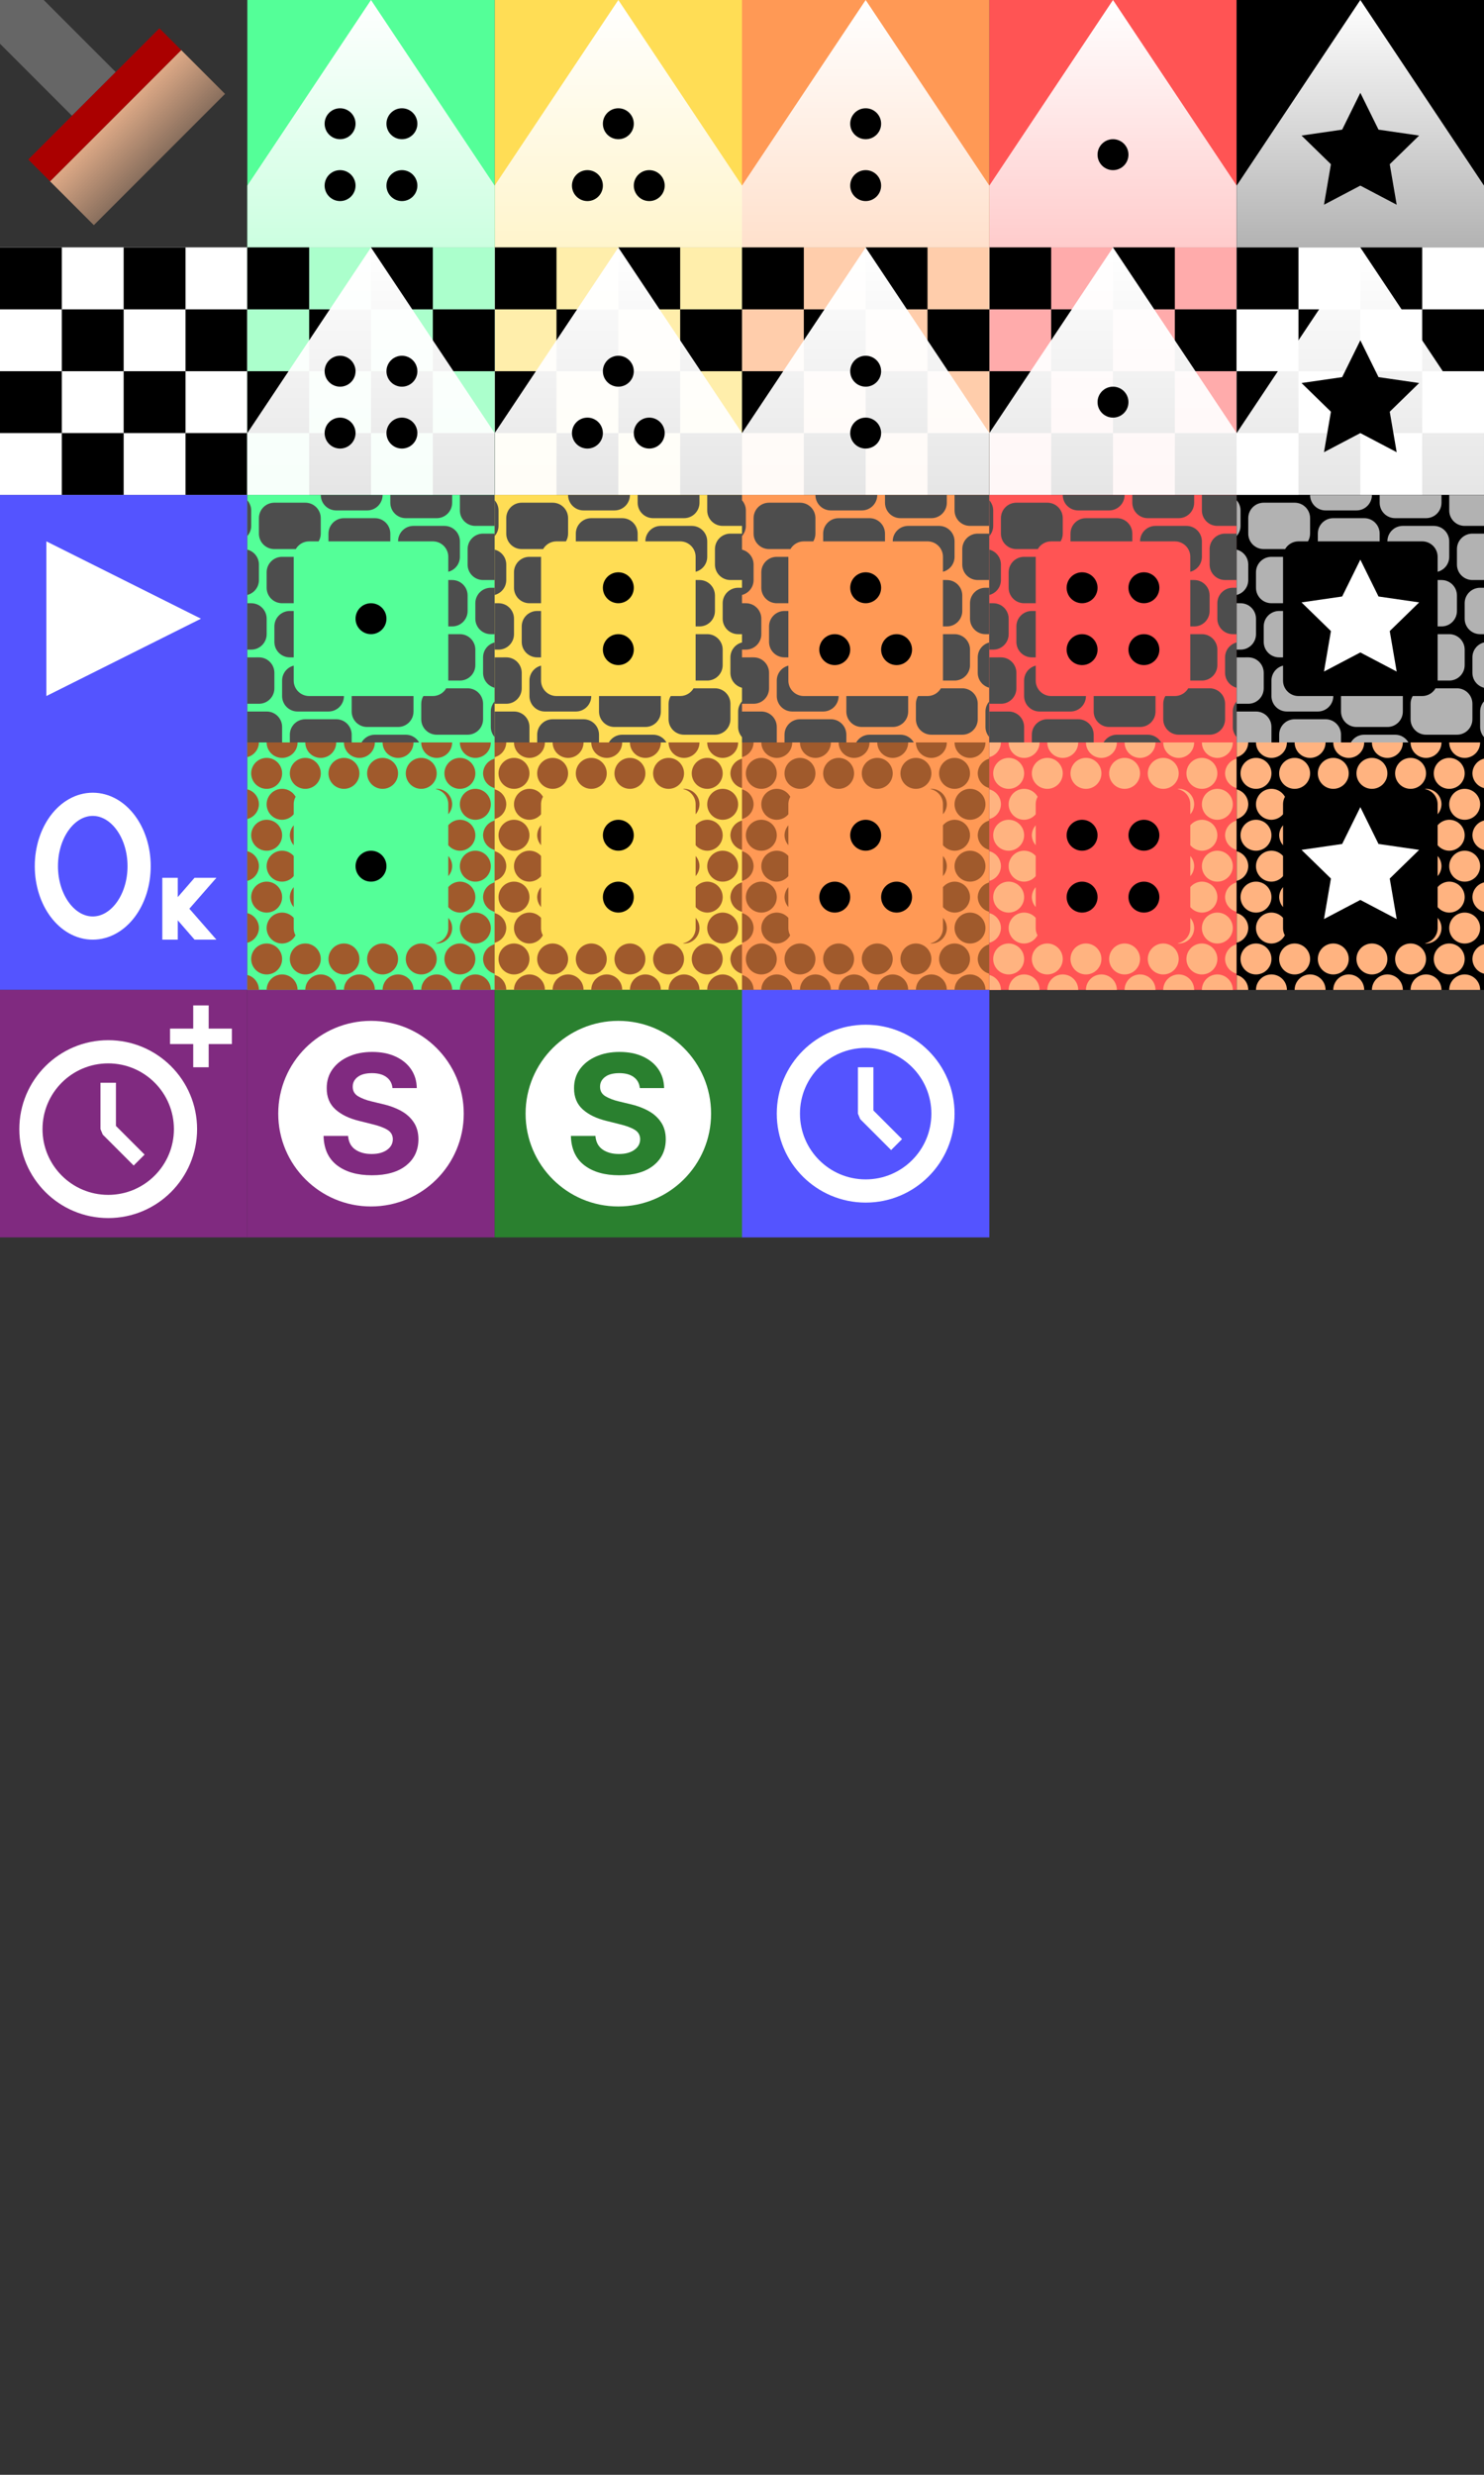 <?xml version="1.0" encoding="UTF-8" standalone="no"?>
<svg
   sodipodi:docname="spritesheet.svg"
   inkscape:version="1.2.2 (732a01da63, 2022-12-09)"
   id="svg8"
   version="1.1"
   viewBox="0 0 384 640"
   height="640"
   width="384"
   xmlns:inkscape="http://www.inkscape.org/namespaces/inkscape"
   xmlns:sodipodi="http://sodipodi.sourceforge.net/DTD/sodipodi-0.dtd"
   xmlns:xlink="http://www.w3.org/1999/xlink"
   xmlns="http://www.w3.org/2000/svg"
   xmlns:svg="http://www.w3.org/2000/svg"
   xmlns:rdf="http://www.w3.org/1999/02/22-rdf-syntax-ns#"
   xmlns:cc="http://creativecommons.org/ns#"
   xmlns:dc="http://purl.org/dc/elements/1.1/">
  <rect x="0" y="0" width="384" height="640" fill="#333333" stroke="none"/>
  <defs
     id="defs2">
    <linearGradient
       inkscape:collect="always"
       id="linearGradient2967">
      <stop
         style="stop-color:#deaa87;stop-opacity:1;"
         offset="0"
         id="stop2963" />
      <stop
         style="stop-color:#deaa87;stop-opacity:0.5;"
         offset="1"
         id="stop2965" />
    </linearGradient>
    <linearGradient
       id="linearGradient15638">
      <stop
         style="stop-color:#ffffff;stop-opacity:1;"
         offset="0"
         id="stop15634" />
      <stop
         style="stop-color:#ffffff;stop-opacity:0.9;"
         offset="1"
         id="stop15636" />
    </linearGradient>
    <linearGradient
       id="linearGradient1211">
      <stop
         style="stop-color:#ffffff;stop-opacity:1;"
         offset="0"
         id="stop3582" />
      <stop
         style="stop-color:#ffffff;stop-opacity:0.7;"
         offset="1"
         id="stop3584" />
    </linearGradient>
    <linearGradient
       id="linearGradient1211-1">
      <stop
         style="stop-color:#ffffff;stop-opacity:1;"
         offset="0"
         id="stop1207" />
      <stop
         style="stop-color:#ffffff;stop-opacity:0.85;"
         offset="1"
         id="stop1209" />
    </linearGradient>
    <linearGradient
       inkscape:collect="always"
       xlink:href="#linearGradient1211"
       id="linearGradient1213"
       x1="96"
       y1="0"
       x2="96"
       y2="64"
       gradientUnits="userSpaceOnUse" />
    <linearGradient
       inkscape:collect="always"
       xlink:href="#linearGradient1211"
       id="linearGradient2412"
       gradientUnits="userSpaceOnUse"
       x1="96"
       y1="0"
       x2="96"
       y2="64"
       gradientTransform="translate(64)" />
    <linearGradient
       inkscape:collect="always"
       xlink:href="#linearGradient1211"
       id="linearGradient2424"
       gradientUnits="userSpaceOnUse"
       gradientTransform="translate(128)"
       x1="96"
       y1="0"
       x2="96"
       y2="64" />
    <linearGradient
       inkscape:collect="always"
       xlink:href="#linearGradient1211"
       id="linearGradient2438"
       gradientUnits="userSpaceOnUse"
       gradientTransform="translate(192)"
       x1="96"
       y1="0"
       x2="96"
       y2="64" />
    <linearGradient
       inkscape:collect="always"
       xlink:href="#linearGradient1211"
       id="linearGradient2454"
       gradientUnits="userSpaceOnUse"
       gradientTransform="translate(256)"
       x1="96"
       y1="0"
       x2="96"
       y2="64" />
    <linearGradient
       inkscape:collect="always"
       xlink:href="#linearGradient15638"
       id="linearGradient3304"
       gradientUnits="userSpaceOnUse"
       x1="96"
       y1="0"
       x2="96"
       y2="64"
       gradientTransform="translate(0,64)" />
    <linearGradient
       inkscape:collect="always"
       xlink:href="#linearGradient15638"
       id="linearGradient3627"
       gradientUnits="userSpaceOnUse"
       gradientTransform="translate(64,64)"
       x1="96"
       y1="0"
       x2="96"
       y2="64" />
    <linearGradient
       inkscape:collect="always"
       xlink:href="#linearGradient15638"
       id="linearGradient3709"
       gradientUnits="userSpaceOnUse"
       gradientTransform="translate(192,64)"
       x1="96"
       y1="0"
       x2="96"
       y2="64" />
    <linearGradient
       inkscape:collect="always"
       xlink:href="#linearGradient15638"
       id="linearGradient3711"
       gradientUnits="userSpaceOnUse"
       gradientTransform="translate(128,64)"
       x1="96"
       y1="0"
       x2="96"
       y2="64" />
    <linearGradient
       inkscape:collect="always"
       xlink:href="#linearGradient15638"
       id="linearGradient3753"
       gradientUnits="userSpaceOnUse"
       gradientTransform="translate(256,64)"
       x1="96"
       y1="0"
       x2="96"
       y2="64" />
    <linearGradient
       inkscape:collect="always"
       xlink:href="#linearGradient2967"
       id="linearGradient2969"
       x1="-90.51"
       y1="494.891"
       x2="-90.51"
       y2="510.891"
       gradientUnits="userSpaceOnUse" />
    <clipPath
       clipPathUnits="userSpaceOnUse"
       id="clipPath3030">
      <rect
         style="fill:#666666;fill-opacity:1;stroke-width:15.118;stroke-linecap:round;stroke-linejoin:round;stroke-miterlimit:10;paint-order:stroke markers fill"
         id="rect3032"
         width="64"
         height="64"
         x="256"
         y="384" />
    </clipPath>
    <symbol
       id="broom">
      <title
         id="title44611">Broomwagon</title>
      <rect
         style="fill:#ffffff;stroke-width:15.118;stroke-linecap:round;stroke-linejoin:round;stroke-miterlimit:10;paint-order:stroke markers fill;opacity:0"
         id="rect531"
         width="64"
         height="64"
         x="0"
         y="0" />
      <g
         id="g2974"
         clip-path="url(#clipPath3030)"
         transform="translate(-256,-384)">
        <rect
           style="fill:#666666;fill-opacity:1;stroke-width:15.118;stroke-linecap:round;stroke-linejoin:round;stroke-miterlimit:10;paint-order:stroke markers fill"
           id="rect2328"
           width="16"
           height="40"
           x="-98.51"
           y="446.891"
           transform="rotate(-45)" />
        <rect
           style="fill:#aa0000;fill-opacity:1;stroke-width:15.118;stroke-linecap:round;stroke-linejoin:round;stroke-miterlimit:10;paint-order:stroke markers fill"
           id="rect2330"
           width="48"
           height="8"
           x="-114.51"
           y="486.891"
           transform="rotate(-45)" />
        <rect
           style="fill:url(#linearGradient2969);fill-opacity:1;stroke-width:15.118;stroke-linecap:round;stroke-linejoin:round;stroke-miterlimit:10;paint-order:stroke markers fill"
           id="rect2332"
           width="48"
           height="16"
           x="-114.51"
           y="494.891"
           transform="rotate(-45)" />
      </g>
    </symbol>
    <symbol
       id="mountain_1">
      <title
         id="title44619">Mountain (Category 1)</title>
      <rect
         style="fill:#ff5454;fill-opacity:1;stroke-width:15.118;stroke-linecap:round;stroke-linejoin:round;stroke-miterlimit:10;paint-order:stroke markers fill"
         id="rect414"
         width="64"
         height="64"
         x="64"
         y="0" />
      <path
         style="fill:url(#linearGradient1213);fill-opacity:1;stroke-width:15.118;stroke-linecap:round;stroke-linejoin:round;stroke-miterlimit:10;paint-order:stroke markers fill"
         d="M 64,48 96,0 128,48 V 64 H 64 Z"
         id="path574" />
      <circle
         style="fill:#000000;fill-opacity:1;stroke-width:15.118;stroke-linecap:round;stroke-linejoin:round;stroke-miterlimit:10;paint-order:stroke markers fill"
         id="path2040"
         cx="96"
         cy="40"
         r="4" />
    </symbol>
    <symbol
       id="mountain_2">
      <title
         id="title44625">Mountain (Category 2)</title>
      <rect
         style="fill:#ff9955;stroke-width:15.118;stroke-linecap:round;stroke-linejoin:round;stroke-miterlimit:10;paint-order:stroke markers fill"
         id="rect2406"
         width="64"
         height="64"
         x="128"
         y="0" />
      <path
         style="fill:url(#linearGradient2412);fill-opacity:1;stroke-width:15.118;stroke-linecap:round;stroke-linejoin:round;stroke-miterlimit:10;paint-order:stroke markers fill"
         d="M 128,48 160,0 192,48 V 64 H 128 Z"
         id="path2408" />
      <circle
         style="fill:#000000;fill-opacity:1;stroke-width:15.118;stroke-linecap:round;stroke-linejoin:round;stroke-miterlimit:10;paint-order:stroke markers fill"
         id="circle2410"
         cx="160"
         cy="32"
         r="4" />
      <circle
         style="fill:#000000;fill-opacity:1;stroke-width:15.118;stroke-linecap:round;stroke-linejoin:round;stroke-miterlimit:10;paint-order:stroke markers fill"
         id="circle2414"
         cx="160"
         cy="48"
         r="4" />
    </symbol>
    <symbol
       id="mountain_3">
      <title
         id="title44632">Mountain (Category 3)</title>
      <rect
         style="fill:#ffdd55;stroke-width:15.118;stroke-linecap:round;stroke-linejoin:round;stroke-miterlimit:10;paint-order:stroke markers fill"
         id="rect2416"
         width="64"
         height="64"
         x="192"
         y="0" />
      <path
         style="fill:url(#linearGradient2424);fill-opacity:1;stroke-width:15.118;stroke-linecap:round;stroke-linejoin:round;stroke-miterlimit:10;paint-order:stroke markers fill"
         d="M 192,48 224,0 256,48 V 64 H 192 Z"
         id="path2418" />
      <circle
         style="fill:#000000;fill-opacity:1;stroke-width:15.118;stroke-linecap:round;stroke-linejoin:round;stroke-miterlimit:10;paint-order:stroke markers fill"
         id="circle2420"
         cx="224"
         cy="32"
         r="4" />
      <circle
         style="fill:#000000;fill-opacity:1;stroke-width:15.118;stroke-linecap:round;stroke-linejoin:round;stroke-miterlimit:10;paint-order:stroke markers fill"
         id="circle2422"
         cx="216"
         cy="48"
         r="4" />
      <circle
         style="fill:#000000;fill-opacity:1;stroke-width:15.118;stroke-linecap:round;stroke-linejoin:round;stroke-miterlimit:10;paint-order:stroke markers fill"
         id="circle2426"
         cx="232"
         cy="48"
         r="4" />
    </symbol>
    <symbol
       id="mountain_4">
      <title
         id="title44640">Mountain (Category 4)</title>
      <rect
         style="fill:#54ff98;fill-opacity:1;stroke-width:15.118;stroke-linecap:round;stroke-linejoin:round;stroke-miterlimit:10;paint-order:stroke markers fill"
         id="rect2428"
         width="64"
         height="64"
         x="256"
         y="0" />
      <path
         style="fill:url(#linearGradient2438);fill-opacity:1;stroke-width:15.118;stroke-linecap:round;stroke-linejoin:round;stroke-miterlimit:10;paint-order:stroke markers fill"
         d="M 256,48 288,0 320,48 V 64 H 256 Z"
         id="path2430" />
      <circle
         style="fill:#000000;fill-opacity:1;stroke-width:15.118;stroke-linecap:round;stroke-linejoin:round;stroke-miterlimit:10;paint-order:stroke markers fill"
         id="circle2432"
         cx="296"
         cy="32"
         r="4" />
      <circle
         style="fill:#000000;fill-opacity:1;stroke-width:15.118;stroke-linecap:round;stroke-linejoin:round;stroke-miterlimit:10;paint-order:stroke markers fill"
         id="circle2434"
         cx="280"
         cy="48"
         r="4" />
      <circle
         style="fill:#000000;fill-opacity:1;stroke-width:15.118;stroke-linecap:round;stroke-linejoin:round;stroke-miterlimit:10;paint-order:stroke markers fill"
         id="circle2436"
         cx="296"
         cy="48"
         r="4" />
      <circle
         style="fill:#000000;fill-opacity:1;stroke-width:15.118;stroke-linecap:round;stroke-linejoin:round;stroke-miterlimit:10;paint-order:stroke markers fill"
         id="circle2440"
         cx="280"
         cy="32"
         r="4" />
    </symbol>
    <symbol
       id="mountain_0">
      <title
         id="title44649">Mountain (Beyond Categorisation)</title>
      <rect
         style="fill:#000000;stroke-width:15.118;stroke-linecap:round;stroke-linejoin:round;stroke-miterlimit:10;paint-order:stroke markers fill"
         id="rect2442"
         width="64"
         height="64"
         x="320"
         y="0" />
      <path
         style="fill:url(#linearGradient2454);fill-opacity:1;stroke-width:15.118;stroke-linecap:round;stroke-linejoin:round;stroke-miterlimit:10;paint-order:stroke markers fill"
         d="M 320,48 352,0 384,48 V 64 H 320 Z"
         id="path2444" />
      <path
         sodipodi:type="star"
         style="fill:#000000;fill-opacity:1;stroke-width:15.118;stroke-linecap:round;stroke-linejoin:round;stroke-miterlimit:10;paint-order:stroke markers fill"
         id="path2508"
         inkscape:flatsided="false"
         sodipodi:sides="5"
         sodipodi:cx="352"
         sodipodi:cy="40"
         sodipodi:r1="16"
         sodipodi:r2="8"
         sodipodi:arg1="-1.5707963"
         sodipodi:arg2="-0.9424778"
         inkscape:rounded="1.04083e-17"
         inkscape:randomized="0"
         d="m 352,24 4.702,9.528 10.515,1.528 -7.608,7.416 1.796,10.472 L 352,48 l -9.405,4.944 1.796,-10.472 -7.608,-7.416 10.515,-1.528 z"
         inkscape:transform-center-y="-0.8" />
    </symbol>
    <symbol
       id="finish">
      <title
         id="title44655">Finish</title>
      <rect
         style="fill:#ffffff;fill-opacity:1;stroke-width:15.118;stroke-linecap:round;stroke-linejoin:round;stroke-miterlimit:10;paint-order:stroke markers fill"
         id="rect2510"
         width="64"
         height="64"
         x="0"
         y="64" />
      <rect
         style="fill:#000000;stroke-width:15.118;stroke-linecap:round;stroke-linejoin:round;stroke-miterlimit:10;paint-order:stroke markers fill"
         id="rect238"
         width="16"
         height="16"
         x="0"
         y="64" />
      <rect
         style="fill:#000000;stroke-width:15.118;stroke-linecap:round;stroke-linejoin:round;stroke-miterlimit:10;paint-order:stroke markers fill"
         id="rect292"
         width="16"
         height="16"
         x="16"
         y="80" />
      <rect
         style="fill:#000000;stroke-width:15.118;stroke-linecap:round;stroke-linejoin:round;stroke-miterlimit:10;paint-order:stroke markers fill"
         id="rect294"
         width="16"
         height="16"
         x="32"
         y="64" />
      <rect
         style="fill:#000000;stroke-width:15.118;stroke-linecap:round;stroke-linejoin:round;stroke-miterlimit:10;paint-order:stroke markers fill"
         id="rect296"
         width="16"
         height="16"
         x="48"
         y="80" />
      <rect
         style="fill:#000000;stroke-width:15.118;stroke-linecap:round;stroke-linejoin:round;stroke-miterlimit:10;paint-order:stroke markers fill"
         id="rect298"
         width="16"
         height="16"
         x="0"
         y="96" />
      <rect
         style="fill:#000000;stroke-width:15.118;stroke-linecap:round;stroke-linejoin:round;stroke-miterlimit:10;paint-order:stroke markers fill"
         id="rect300"
         width="16"
         height="16"
         x="16"
         y="112" />
      <rect
         style="fill:#000000;stroke-width:15.118;stroke-linecap:round;stroke-linejoin:round;stroke-miterlimit:10;paint-order:stroke markers fill"
         id="rect302"
         width="16"
         height="16"
         x="32"
         y="96" />
      <rect
         style="fill:#000000;stroke-width:15.118;stroke-linecap:round;stroke-linejoin:round;stroke-miterlimit:10;paint-order:stroke markers fill"
         id="rect304"
         width="16"
         height="16"
         x="48"
         y="112" />
      <rect
         style="fill:#ffffff;fill-opacity:1;stroke-width:15.118;stroke-linecap:round;stroke-linejoin:round;stroke-miterlimit:10;paint-order:stroke markers fill"
         id="rect3079"
         width="64"
         height="64"
         x="0"
         y="64" />
      <rect
         style="fill:#000000;stroke-width:15.118;stroke-linecap:round;stroke-linejoin:round;stroke-miterlimit:10;paint-order:stroke markers fill"
         id="rect3081"
         width="16"
         height="16"
         x="0"
         y="64" />
      <rect
         style="fill:#000000;stroke-width:15.118;stroke-linecap:round;stroke-linejoin:round;stroke-miterlimit:10;paint-order:stroke markers fill"
         id="rect3083"
         width="16"
         height="16"
         x="16"
         y="80" />
      <rect
         style="fill:#000000;stroke-width:15.118;stroke-linecap:round;stroke-linejoin:round;stroke-miterlimit:10;paint-order:stroke markers fill"
         id="rect3085"
         width="16"
         height="16"
         x="32"
         y="64" />
      <rect
         style="fill:#000000;stroke-width:15.118;stroke-linecap:round;stroke-linejoin:round;stroke-miterlimit:10;paint-order:stroke markers fill"
         id="rect3087"
         width="16"
         height="16"
         x="48"
         y="80" />
      <rect
         style="fill:#000000;stroke-width:15.118;stroke-linecap:round;stroke-linejoin:round;stroke-miterlimit:10;paint-order:stroke markers fill"
         id="rect3089"
         width="16"
         height="16"
         x="0"
         y="96" />
      <rect
         style="fill:#000000;stroke-width:15.118;stroke-linecap:round;stroke-linejoin:round;stroke-miterlimit:10;paint-order:stroke markers fill"
         id="rect3091"
         width="16"
         height="16"
         x="16"
         y="112" />
      <rect
         style="fill:#000000;stroke-width:15.118;stroke-linecap:round;stroke-linejoin:round;stroke-miterlimit:10;paint-order:stroke markers fill"
         id="rect3093"
         width="16"
         height="16"
         x="32"
         y="96" />
      <rect
         style="fill:#000000;stroke-width:15.118;stroke-linecap:round;stroke-linejoin:round;stroke-miterlimit:10;paint-order:stroke markers fill"
         id="rect3095"
         width="16"
         height="16"
         x="48"
         y="112" />
    </symbol>
    <symbol
       id="finish_mountain_1">
      <title
         id="title44676">Summit Finish (Category 1)</title>
      <rect
         style="fill:#ffffff;fill-opacity:1;stroke-width:15.118;stroke-linecap:round;stroke-linejoin:round;stroke-miterlimit:10;paint-order:stroke markers fill"
         id="rect3264"
         width="64"
         height="64"
         x="64"
         y="64" />
      <rect
         style="fill:#000000;stroke-width:15.118;stroke-linecap:round;stroke-linejoin:round;stroke-miterlimit:10;paint-order:stroke markers fill"
         id="rect3266"
         width="16"
         height="16"
         x="64"
         y="64" />
      <rect
         style="fill:#000000;stroke-width:15.118;stroke-linecap:round;stroke-linejoin:round;stroke-miterlimit:10;paint-order:stroke markers fill"
         id="rect3268"
         width="16"
         height="16"
         x="80"
         y="80" />
      <rect
         style="fill:#000000;stroke-width:15.118;stroke-linecap:round;stroke-linejoin:round;stroke-miterlimit:10;paint-order:stroke markers fill"
         id="rect3270"
         width="16"
         height="16"
         x="96"
         y="64" />
      <rect
         style="fill:#000000;stroke-width:15.118;stroke-linecap:round;stroke-linejoin:round;stroke-miterlimit:10;paint-order:stroke markers fill"
         id="rect3272"
         width="16"
         height="16"
         x="112"
         y="80" />
      <rect
         style="fill:#000000;stroke-width:15.118;stroke-linecap:round;stroke-linejoin:round;stroke-miterlimit:10;paint-order:stroke markers fill"
         id="rect3274"
         width="16"
         height="16"
         x="64"
         y="96" />
      <rect
         style="fill:#000000;stroke-width:15.118;stroke-linecap:round;stroke-linejoin:round;stroke-miterlimit:10;paint-order:stroke markers fill"
         id="rect3276"
         width="16"
         height="16"
         x="80"
         y="112" />
      <rect
         style="fill:#000000;stroke-width:15.118;stroke-linecap:round;stroke-linejoin:round;stroke-miterlimit:10;paint-order:stroke markers fill"
         id="rect3278"
         width="16"
         height="16"
         x="96"
         y="96" />
      <rect
         style="fill:#000000;stroke-width:15.118;stroke-linecap:round;stroke-linejoin:round;stroke-miterlimit:10;paint-order:stroke markers fill"
         id="rect3280"
         width="16"
         height="16"
         x="112"
         y="112" />
      <rect
         style="fill:#ffabab;fill-opacity:1;stroke-width:15.118;stroke-linecap:round;stroke-linejoin:round;stroke-miterlimit:10;paint-order:stroke markers fill"
         id="rect3282"
         width="64"
         height="64"
         x="64"
         y="64" />
      <rect
         style="fill:#000000;stroke-width:15.118;stroke-linecap:round;stroke-linejoin:round;stroke-miterlimit:10;paint-order:stroke markers fill"
         id="rect3284"
         width="16"
         height="16"
         x="64"
         y="64" />
      <rect
         style="fill:#000000;stroke-width:15.118;stroke-linecap:round;stroke-linejoin:round;stroke-miterlimit:10;paint-order:stroke markers fill"
         id="rect3286"
         width="16"
         height="16"
         x="80"
         y="80" />
      <rect
         style="fill:#000000;stroke-width:15.118;stroke-linecap:round;stroke-linejoin:round;stroke-miterlimit:10;paint-order:stroke markers fill"
         id="rect3288"
         width="16"
         height="16"
         x="96"
         y="64" />
      <rect
         style="fill:#000000;stroke-width:15.118;stroke-linecap:round;stroke-linejoin:round;stroke-miterlimit:10;paint-order:stroke markers fill"
         id="rect3290"
         width="16"
         height="16"
         x="112"
         y="80" />
      <rect
         style="fill:#000000;stroke-width:15.118;stroke-linecap:round;stroke-linejoin:round;stroke-miterlimit:10;paint-order:stroke markers fill"
         id="rect3292"
         width="16"
         height="16"
         x="64"
         y="96" />
      <rect
         style="fill:#000000;stroke-width:15.118;stroke-linecap:round;stroke-linejoin:round;stroke-miterlimit:10;paint-order:stroke markers fill"
         id="rect3294"
         width="16"
         height="16"
         x="80"
         y="112" />
      <rect
         style="fill:#000000;stroke-width:15.118;stroke-linecap:round;stroke-linejoin:round;stroke-miterlimit:10;paint-order:stroke markers fill"
         id="rect3296"
         width="16"
         height="16"
         x="96"
         y="96" />
      <rect
         style="fill:#000000;stroke-width:15.118;stroke-linecap:round;stroke-linejoin:round;stroke-miterlimit:10;paint-order:stroke markers fill"
         id="rect3298"
         width="16"
         height="16"
         x="112"
         y="112" />
      <path
         style="fill:url(#linearGradient3304);fill-opacity:1;stroke-width:15.118;stroke-linecap:round;stroke-linejoin:round;stroke-miterlimit:10;paint-order:stroke markers fill"
         d="m 64,112 32,-48 32,48 v 16 H 64 Z"
         id="path3300" />
      <circle
         style="fill:#000000;fill-opacity:1;stroke-width:15.118;stroke-linecap:round;stroke-linejoin:round;stroke-miterlimit:10;paint-order:stroke markers fill"
         id="circle3302"
         cx="96"
         cy="104"
         r="4" />
    </symbol>
    <symbol
       id="finish_mountain_2">
      <title
         id="title44699">Summit Finish (Category 2)</title>
      <rect
         style="fill:#ffffff;fill-opacity:1;stroke-width:15.118;stroke-linecap:round;stroke-linejoin:round;stroke-miterlimit:10;paint-order:stroke markers fill"
         id="rect3587"
         width="64"
         height="64"
         x="128"
         y="64" />
      <rect
         style="fill:#000000;stroke-width:15.118;stroke-linecap:round;stroke-linejoin:round;stroke-miterlimit:10;paint-order:stroke markers fill"
         id="rect3589"
         width="16"
         height="16"
         x="128"
         y="64" />
      <rect
         style="fill:#000000;stroke-width:15.118;stroke-linecap:round;stroke-linejoin:round;stroke-miterlimit:10;paint-order:stroke markers fill"
         id="rect3591"
         width="16"
         height="16"
         x="144"
         y="80" />
      <rect
         style="fill:#000000;stroke-width:15.118;stroke-linecap:round;stroke-linejoin:round;stroke-miterlimit:10;paint-order:stroke markers fill"
         id="rect3593"
         width="16"
         height="16"
         x="160"
         y="64" />
      <rect
         style="fill:#000000;stroke-width:15.118;stroke-linecap:round;stroke-linejoin:round;stroke-miterlimit:10;paint-order:stroke markers fill"
         id="rect3595"
         width="16"
         height="16"
         x="176"
         y="80" />
      <rect
         style="fill:#000000;stroke-width:15.118;stroke-linecap:round;stroke-linejoin:round;stroke-miterlimit:10;paint-order:stroke markers fill"
         id="rect3597"
         width="16"
         height="16"
         x="128"
         y="96" />
      <rect
         style="fill:#000000;stroke-width:15.118;stroke-linecap:round;stroke-linejoin:round;stroke-miterlimit:10;paint-order:stroke markers fill"
         id="rect3599"
         width="16"
         height="16"
         x="144"
         y="112" />
      <rect
         style="fill:#000000;stroke-width:15.118;stroke-linecap:round;stroke-linejoin:round;stroke-miterlimit:10;paint-order:stroke markers fill"
         id="rect3601"
         width="16"
         height="16"
         x="160"
         y="96" />
      <rect
         style="fill:#000000;stroke-width:15.118;stroke-linecap:round;stroke-linejoin:round;stroke-miterlimit:10;paint-order:stroke markers fill"
         id="rect3603"
         width="16"
         height="16"
         x="176"
         y="112" />
      <rect
         style="fill:#ffcdab;fill-opacity:1;stroke-width:15.118;stroke-linecap:round;stroke-linejoin:round;stroke-miterlimit:10;paint-order:stroke markers fill"
         id="rect3605"
         width="64"
         height="64"
         x="128"
         y="64" />
      <rect
         style="fill:#000000;stroke-width:15.118;stroke-linecap:round;stroke-linejoin:round;stroke-miterlimit:10;paint-order:stroke markers fill"
         id="rect3607"
         width="16"
         height="16"
         x="128"
         y="64" />
      <rect
         style="fill:#000000;stroke-width:15.118;stroke-linecap:round;stroke-linejoin:round;stroke-miterlimit:10;paint-order:stroke markers fill"
         id="rect3609"
         width="16"
         height="16"
         x="144"
         y="80" />
      <rect
         style="fill:#000000;stroke-width:15.118;stroke-linecap:round;stroke-linejoin:round;stroke-miterlimit:10;paint-order:stroke markers fill"
         id="rect3611"
         width="16"
         height="16"
         x="160"
         y="64" />
      <rect
         style="fill:#000000;stroke-width:15.118;stroke-linecap:round;stroke-linejoin:round;stroke-miterlimit:10;paint-order:stroke markers fill"
         id="rect3613"
         width="16"
         height="16"
         x="176"
         y="80" />
      <rect
         style="fill:#000000;stroke-width:15.118;stroke-linecap:round;stroke-linejoin:round;stroke-miterlimit:10;paint-order:stroke markers fill"
         id="rect3615"
         width="16"
         height="16"
         x="128"
         y="96" />
      <rect
         style="fill:#000000;stroke-width:15.118;stroke-linecap:round;stroke-linejoin:round;stroke-miterlimit:10;paint-order:stroke markers fill"
         id="rect3617"
         width="16"
         height="16"
         x="144"
         y="112" />
      <rect
         style="fill:#000000;stroke-width:15.118;stroke-linecap:round;stroke-linejoin:round;stroke-miterlimit:10;paint-order:stroke markers fill"
         id="rect3619"
         width="16"
         height="16"
         x="160"
         y="96" />
      <rect
         style="fill:#000000;stroke-width:15.118;stroke-linecap:round;stroke-linejoin:round;stroke-miterlimit:10;paint-order:stroke markers fill"
         id="rect3621"
         width="16"
         height="16"
         x="176"
         y="112" />
      <path
         style="fill:url(#linearGradient3627);fill-opacity:1;stroke-width:15.118;stroke-linecap:round;stroke-linejoin:round;stroke-miterlimit:10;paint-order:stroke markers fill"
         d="m 128,112 32,-48 32,48 v 16 h -64 z"
         id="path3623" />
      <circle
         style="fill:#000000;fill-opacity:1;stroke-width:15.118;stroke-linecap:round;stroke-linejoin:round;stroke-miterlimit:10;paint-order:stroke markers fill"
         id="circle3894"
         cx="160"
         cy="96"
         r="4" />
      <circle
         style="fill:#000000;fill-opacity:1;stroke-width:15.118;stroke-linecap:round;stroke-linejoin:round;stroke-miterlimit:10;paint-order:stroke markers fill"
         id="circle3896"
         cx="160"
         cy="112"
         r="4" />
    </symbol>
    <symbol
       id="finish_mountain_3">
      <title
         id="title44723">Summit Finish (Category 3)</title>
      <rect
         style="fill:#ffffff;fill-opacity:1;stroke-width:15.118;stroke-linecap:round;stroke-linejoin:round;stroke-miterlimit:10;paint-order:stroke markers fill"
         id="rect3629"
         width="64"
         height="64"
         x="192"
         y="64" />
      <rect
         style="fill:#000000;stroke-width:15.118;stroke-linecap:round;stroke-linejoin:round;stroke-miterlimit:10;paint-order:stroke markers fill"
         id="rect3631"
         width="16"
         height="16"
         x="192"
         y="64" />
      <rect
         style="fill:#000000;stroke-width:15.118;stroke-linecap:round;stroke-linejoin:round;stroke-miterlimit:10;paint-order:stroke markers fill"
         id="rect3633"
         width="16"
         height="16"
         x="208"
         y="80" />
      <rect
         style="fill:#000000;stroke-width:15.118;stroke-linecap:round;stroke-linejoin:round;stroke-miterlimit:10;paint-order:stroke markers fill"
         id="rect3635"
         width="16"
         height="16"
         x="224"
         y="64" />
      <rect
         style="fill:#000000;stroke-width:15.118;stroke-linecap:round;stroke-linejoin:round;stroke-miterlimit:10;paint-order:stroke markers fill"
         id="rect3637"
         width="16"
         height="16"
         x="240"
         y="80" />
      <rect
         style="fill:#000000;stroke-width:15.118;stroke-linecap:round;stroke-linejoin:round;stroke-miterlimit:10;paint-order:stroke markers fill"
         id="rect3639"
         width="16"
         height="16"
         x="192"
         y="96" />
      <rect
         style="fill:#000000;stroke-width:15.118;stroke-linecap:round;stroke-linejoin:round;stroke-miterlimit:10;paint-order:stroke markers fill"
         id="rect3641"
         width="16"
         height="16"
         x="208"
         y="112" />
      <rect
         style="fill:#000000;stroke-width:15.118;stroke-linecap:round;stroke-linejoin:round;stroke-miterlimit:10;paint-order:stroke markers fill"
         id="rect3643"
         width="16"
         height="16"
         x="224"
         y="96" />
      <rect
         style="fill:#000000;stroke-width:15.118;stroke-linecap:round;stroke-linejoin:round;stroke-miterlimit:10;paint-order:stroke markers fill"
         id="rect3645"
         width="16"
         height="16"
         x="240"
         y="112" />
      <rect
         style="fill:#ffeeab;fill-opacity:1;stroke-width:15.118;stroke-linecap:round;stroke-linejoin:round;stroke-miterlimit:10;paint-order:stroke markers fill"
         id="rect3647"
         width="64"
         height="64"
         x="192"
         y="64" />
      <rect
         style="fill:#000000;stroke-width:15.118;stroke-linecap:round;stroke-linejoin:round;stroke-miterlimit:10;paint-order:stroke markers fill"
         id="rect3649"
         width="16"
         height="16"
         x="192"
         y="64" />
      <rect
         style="fill:#000000;stroke-width:15.118;stroke-linecap:round;stroke-linejoin:round;stroke-miterlimit:10;paint-order:stroke markers fill"
         id="rect3651"
         width="16"
         height="16"
         x="208"
         y="80" />
      <rect
         style="fill:#000000;stroke-width:15.118;stroke-linecap:round;stroke-linejoin:round;stroke-miterlimit:10;paint-order:stroke markers fill"
         id="rect3653"
         width="16"
         height="16"
         x="224"
         y="64" />
      <rect
         style="fill:#000000;stroke-width:15.118;stroke-linecap:round;stroke-linejoin:round;stroke-miterlimit:10;paint-order:stroke markers fill"
         id="rect3655"
         width="16"
         height="16"
         x="240"
         y="80" />
      <rect
         style="fill:#000000;stroke-width:15.118;stroke-linecap:round;stroke-linejoin:round;stroke-miterlimit:10;paint-order:stroke markers fill"
         id="rect3657"
         width="16"
         height="16"
         x="192"
         y="96" />
      <rect
         style="fill:#000000;stroke-width:15.118;stroke-linecap:round;stroke-linejoin:round;stroke-miterlimit:10;paint-order:stroke markers fill"
         id="rect3659"
         width="16"
         height="16"
         x="208"
         y="112" />
      <rect
         style="fill:#000000;stroke-width:15.118;stroke-linecap:round;stroke-linejoin:round;stroke-miterlimit:10;paint-order:stroke markers fill"
         id="rect3661"
         width="16"
         height="16"
         x="224"
         y="96" />
      <rect
         style="fill:#000000;stroke-width:15.118;stroke-linecap:round;stroke-linejoin:round;stroke-miterlimit:10;paint-order:stroke markers fill"
         id="rect3663"
         width="16"
         height="16"
         x="240"
         y="112" />
      <path
         style="fill:url(#linearGradient3711);fill-opacity:1;stroke-width:15.118;stroke-linecap:round;stroke-linejoin:round;stroke-miterlimit:10;paint-order:stroke markers fill"
         d="m 192,112 32,-48 32,48 v 16 h -64 z"
         id="path3665" />
      <circle
         style="fill:#000000;fill-opacity:1;stroke-width:15.118;stroke-linecap:round;stroke-linejoin:round;stroke-miterlimit:10;paint-order:stroke markers fill"
         id="circle3898"
         cx="224"
         cy="96"
         r="4" />
      <circle
         style="fill:#000000;fill-opacity:1;stroke-width:15.118;stroke-linecap:round;stroke-linejoin:round;stroke-miterlimit:10;paint-order:stroke markers fill"
         id="circle3900"
         cx="216"
         cy="112"
         r="4" />
      <circle
         style="fill:#000000;fill-opacity:1;stroke-width:15.118;stroke-linecap:round;stroke-linejoin:round;stroke-miterlimit:10;paint-order:stroke markers fill"
         id="circle3902"
         cx="232"
         cy="112"
         r="4" />
    </symbol>
    <symbol
       id="finish_mountain_4">
      <title
         id="title44748">Summit Finish (Category 4)</title>
      <rect
         style="fill:#ffffff;fill-opacity:1;stroke-width:15.118;stroke-linecap:round;stroke-linejoin:round;stroke-miterlimit:10;paint-order:stroke markers fill"
         id="rect3669"
         width="64"
         height="64"
         x="256"
         y="64" />
      <rect
         style="fill:#000000;stroke-width:15.118;stroke-linecap:round;stroke-linejoin:round;stroke-miterlimit:10;paint-order:stroke markers fill"
         id="rect3671"
         width="16"
         height="16"
         x="256"
         y="64" />
      <rect
         style="fill:#000000;stroke-width:15.118;stroke-linecap:round;stroke-linejoin:round;stroke-miterlimit:10;paint-order:stroke markers fill"
         id="rect3673"
         width="16"
         height="16"
         x="272"
         y="80" />
      <rect
         style="fill:#000000;stroke-width:15.118;stroke-linecap:round;stroke-linejoin:round;stroke-miterlimit:10;paint-order:stroke markers fill"
         id="rect3675"
         width="16"
         height="16"
         x="288"
         y="64" />
      <rect
         style="fill:#000000;stroke-width:15.118;stroke-linecap:round;stroke-linejoin:round;stroke-miterlimit:10;paint-order:stroke markers fill"
         id="rect3677"
         width="16"
         height="16"
         x="304"
         y="80" />
      <rect
         style="fill:#000000;stroke-width:15.118;stroke-linecap:round;stroke-linejoin:round;stroke-miterlimit:10;paint-order:stroke markers fill"
         id="rect3679"
         width="16"
         height="16"
         x="256"
         y="96" />
      <rect
         style="fill:#000000;stroke-width:15.118;stroke-linecap:round;stroke-linejoin:round;stroke-miterlimit:10;paint-order:stroke markers fill"
         id="rect3681"
         width="16"
         height="16"
         x="272"
         y="112" />
      <rect
         style="fill:#000000;stroke-width:15.118;stroke-linecap:round;stroke-linejoin:round;stroke-miterlimit:10;paint-order:stroke markers fill"
         id="rect3683"
         width="16"
         height="16"
         x="288"
         y="96" />
      <rect
         style="fill:#000000;stroke-width:15.118;stroke-linecap:round;stroke-linejoin:round;stroke-miterlimit:10;paint-order:stroke markers fill"
         id="rect3685"
         width="16"
         height="16"
         x="304"
         y="112" />
      <rect
         style="fill:#abffcc;fill-opacity:1;stroke-width:15.118;stroke-linecap:round;stroke-linejoin:round;stroke-miterlimit:10;paint-order:stroke markers fill"
         id="rect3687"
         width="64"
         height="64"
         x="256"
         y="64" />
      <rect
         style="fill:#000000;stroke-width:15.118;stroke-linecap:round;stroke-linejoin:round;stroke-miterlimit:10;paint-order:stroke markers fill"
         id="rect3689"
         width="16"
         height="16"
         x="256"
         y="64" />
      <rect
         style="fill:#000000;stroke-width:15.118;stroke-linecap:round;stroke-linejoin:round;stroke-miterlimit:10;paint-order:stroke markers fill"
         id="rect3691"
         width="16"
         height="16"
         x="272"
         y="80" />
      <rect
         style="fill:#000000;stroke-width:15.118;stroke-linecap:round;stroke-linejoin:round;stroke-miterlimit:10;paint-order:stroke markers fill"
         id="rect3693"
         width="16"
         height="16"
         x="288"
         y="64" />
      <rect
         style="fill:#000000;stroke-width:15.118;stroke-linecap:round;stroke-linejoin:round;stroke-miterlimit:10;paint-order:stroke markers fill"
         id="rect3695"
         width="16"
         height="16"
         x="304"
         y="80" />
      <rect
         style="fill:#000000;stroke-width:15.118;stroke-linecap:round;stroke-linejoin:round;stroke-miterlimit:10;paint-order:stroke markers fill"
         id="rect3697"
         width="16"
         height="16"
         x="256"
         y="96" />
      <rect
         style="fill:#000000;stroke-width:15.118;stroke-linecap:round;stroke-linejoin:round;stroke-miterlimit:10;paint-order:stroke markers fill"
         id="rect3699"
         width="16"
         height="16"
         x="272"
         y="112" />
      <rect
         style="fill:#000000;stroke-width:15.118;stroke-linecap:round;stroke-linejoin:round;stroke-miterlimit:10;paint-order:stroke markers fill"
         id="rect3701"
         width="16"
         height="16"
         x="288"
         y="96" />
      <rect
         style="fill:#000000;stroke-width:15.118;stroke-linecap:round;stroke-linejoin:round;stroke-miterlimit:10;paint-order:stroke markers fill"
         id="rect3703"
         width="16"
         height="16"
         x="304"
         y="112" />
      <path
         style="fill:url(#linearGradient3709);fill-opacity:1;stroke-width:15.118;stroke-linecap:round;stroke-linejoin:round;stroke-miterlimit:10;paint-order:stroke markers fill"
         d="m 256,112 32,-48 32,48 v 16 h -64 z"
         id="path3705" />
      <circle
         style="fill:#000000;fill-opacity:1;stroke-width:15.118;stroke-linecap:round;stroke-linejoin:round;stroke-miterlimit:10;paint-order:stroke markers fill"
         id="circle3904"
         cx="296"
         cy="96"
         r="4" />
      <circle
         style="fill:#000000;fill-opacity:1;stroke-width:15.118;stroke-linecap:round;stroke-linejoin:round;stroke-miterlimit:10;paint-order:stroke markers fill"
         id="circle3906"
         cx="280"
         cy="112"
         r="4" />
      <circle
         style="fill:#000000;fill-opacity:1;stroke-width:15.118;stroke-linecap:round;stroke-linejoin:round;stroke-miterlimit:10;paint-order:stroke markers fill"
         id="circle3908"
         cx="296"
         cy="112"
         r="4" />
      <circle
         style="fill:#000000;fill-opacity:1;stroke-width:15.118;stroke-linecap:round;stroke-linejoin:round;stroke-miterlimit:10;paint-order:stroke markers fill"
         id="circle3910"
         cx="280"
         cy="96"
         r="4" />
    </symbol>
    <symbol
       id="finish_mountain_0">
      <title
         id="title44774">Summit Finish (Beyond Categorisation)</title>
      <rect
         style="fill:#ffffff;fill-opacity:1;stroke-width:15.118;stroke-linecap:round;stroke-linejoin:round;stroke-miterlimit:10;paint-order:stroke markers fill"
         id="rect3713"
         width="64"
         height="64"
         x="320"
         y="64" />
      <rect
         style="fill:#000000;stroke-width:15.118;stroke-linecap:round;stroke-linejoin:round;stroke-miterlimit:10;paint-order:stroke markers fill"
         id="rect3715"
         width="16"
         height="16"
         x="320"
         y="64" />
      <rect
         style="fill:#000000;stroke-width:15.118;stroke-linecap:round;stroke-linejoin:round;stroke-miterlimit:10;paint-order:stroke markers fill"
         id="rect3717"
         width="16"
         height="16"
         x="336"
         y="80" />
      <rect
         style="fill:#000000;stroke-width:15.118;stroke-linecap:round;stroke-linejoin:round;stroke-miterlimit:10;paint-order:stroke markers fill"
         id="rect3719"
         width="16"
         height="16"
         x="352"
         y="64" />
      <rect
         style="fill:#000000;stroke-width:15.118;stroke-linecap:round;stroke-linejoin:round;stroke-miterlimit:10;paint-order:stroke markers fill"
         id="rect3721"
         width="16"
         height="16"
         x="368"
         y="80" />
      <rect
         style="fill:#000000;stroke-width:15.118;stroke-linecap:round;stroke-linejoin:round;stroke-miterlimit:10;paint-order:stroke markers fill"
         id="rect3723"
         width="16"
         height="16"
         x="320"
         y="96" />
      <rect
         style="fill:#000000;stroke-width:15.118;stroke-linecap:round;stroke-linejoin:round;stroke-miterlimit:10;paint-order:stroke markers fill"
         id="rect3725"
         width="16"
         height="16"
         x="336"
         y="112" />
      <rect
         style="fill:#000000;stroke-width:15.118;stroke-linecap:round;stroke-linejoin:round;stroke-miterlimit:10;paint-order:stroke markers fill"
         id="rect3727"
         width="16"
         height="16"
         x="352"
         y="96" />
      <rect
         style="fill:#000000;stroke-width:15.118;stroke-linecap:round;stroke-linejoin:round;stroke-miterlimit:10;paint-order:stroke markers fill"
         id="rect3729"
         width="16"
         height="16"
         x="368"
         y="112" />
      <rect
         style="fill:#ffffff;fill-opacity:1;stroke-width:15.118;stroke-linecap:round;stroke-linejoin:round;stroke-miterlimit:10;paint-order:stroke markers fill"
         id="rect3731"
         width="64"
         height="64"
         x="320"
         y="64" />
      <rect
         style="fill:#000000;stroke-width:15.118;stroke-linecap:round;stroke-linejoin:round;stroke-miterlimit:10;paint-order:stroke markers fill"
         id="rect3733"
         width="16"
         height="16"
         x="320"
         y="64" />
      <rect
         style="fill:#000000;stroke-width:15.118;stroke-linecap:round;stroke-linejoin:round;stroke-miterlimit:10;paint-order:stroke markers fill"
         id="rect3735"
         width="16"
         height="16"
         x="336"
         y="80" />
      <rect
         style="fill:#000000;stroke-width:15.118;stroke-linecap:round;stroke-linejoin:round;stroke-miterlimit:10;paint-order:stroke markers fill"
         id="rect3737"
         width="16"
         height="16"
         x="352"
         y="64" />
      <rect
         style="fill:#000000;stroke-width:15.118;stroke-linecap:round;stroke-linejoin:round;stroke-miterlimit:10;paint-order:stroke markers fill"
         id="rect3739"
         width="16"
         height="16"
         x="368"
         y="80" />
      <rect
         style="fill:#000000;stroke-width:15.118;stroke-linecap:round;stroke-linejoin:round;stroke-miterlimit:10;paint-order:stroke markers fill"
         id="rect3741"
         width="16"
         height="16"
         x="320"
         y="96" />
      <rect
         style="fill:#000000;stroke-width:15.118;stroke-linecap:round;stroke-linejoin:round;stroke-miterlimit:10;paint-order:stroke markers fill"
         id="rect3743"
         width="16"
         height="16"
         x="336"
         y="112" />
      <rect
         style="fill:#000000;stroke-width:15.118;stroke-linecap:round;stroke-linejoin:round;stroke-miterlimit:10;paint-order:stroke markers fill"
         id="rect3745"
         width="16"
         height="16"
         x="352"
         y="96" />
      <rect
         style="fill:#000000;stroke-width:15.118;stroke-linecap:round;stroke-linejoin:round;stroke-miterlimit:10;paint-order:stroke markers fill"
         id="rect3747"
         width="16"
         height="16"
         x="368"
         y="112" />
      <path
         style="fill:url(#linearGradient3753);fill-opacity:1;stroke-width:15.118;stroke-linecap:round;stroke-linejoin:round;stroke-miterlimit:10;paint-order:stroke markers fill"
         d="m 320,112 32,-48 32,48 v 16 h -64 z"
         id="path3749" />
      <path
         sodipodi:type="star"
         style="fill:#000000;fill-opacity:1;stroke-width:15.118;stroke-linecap:round;stroke-linejoin:round;stroke-miterlimit:10;paint-order:stroke markers fill"
         id="path3912"
         inkscape:flatsided="false"
         sodipodi:sides="5"
         sodipodi:cx="352"
         sodipodi:cy="40"
         sodipodi:r1="16"
         sodipodi:r2="8"
         sodipodi:arg1="-1.5707963"
         sodipodi:arg2="-0.9424778"
         inkscape:rounded="1.04083e-17"
         inkscape:randomized="0"
         d="m 352,24 4.702,9.528 10.515,1.528 -7.608,7.416 1.796,10.472 L 352,48 l -9.405,4.944 1.796,-10.472 -7.608,-7.416 10.515,-1.528 z"
         inkscape:transform-center-y="-0.8"
         transform="translate(1e-5,64)" />
    </symbol>
    <symbol
       id="depart_fictif">
      <title
         id="title44797">Neutral Start</title>
      <rect
         style="opacity:1;fill:#5454ff;fill-opacity:1;stroke:none;stroke-width:6;stroke-linecap:butt;stroke-linejoin:bevel;stroke-miterlimit:10;stroke-dasharray:none;paint-order:stroke markers fill"
         id="rect18731"
         width="64"
         height="64"
         x="0"
         y="128" />
      <path
         style="opacity:1;fill:#ffffff;fill-opacity:1;stroke:none;stroke-width:6;stroke-linecap:butt;stroke-linejoin:bevel;stroke-miterlimit:10;stroke-dasharray:none;paint-order:stroke markers fill"
         d="m 12,140 v 40 l 40,-20 z"
         id="path18856" />
    </symbol>
    <symbol
       id="pave_1">
      <title
         id="title44802">Cobbles (Difficulty 1)</title>
      <rect
         style="opacity:1;fill:#54ff98;fill-opacity:1;stroke:none;stroke-width:6;stroke-linecap:butt;stroke-linejoin:bevel;stroke-miterlimit:10;stroke-dasharray:none;paint-order:stroke markers fill"
         id="rect11475"
         width="64"
         height="64"
         x="64"
         y="128" />
      <path
         id="rect13973"
         style="opacity:1;fill:#4d4d4d;fill-opacity:1;stroke:none;stroke-width:6;stroke-linecap:butt;stroke-linejoin:bevel;stroke-miterlimit:10;stroke-dasharray:none;paint-order:stroke markers fill"
         d="m 83,128 c 0,2.216 1.784,4 4,4 h 8 c 2.216,0 4,-1.784 4,-4 z m 18,0 v 2 c 0,2.216 1.784,4 4,4 h 8 c 2.216,0 4,-1.784 4,-4 v -2 z m 18,0 v 4 c 0,2.216 1.784,4 4,4 h 5 v -8 z m -55,1.375 v 9.25 c 0.615,-0.703 1,-1.613 1,-2.625 v -4 c 0,-1.012 -0.385,-1.922 -1,-2.625 z M 71,130 c -2.216,0 -4,1.784 -4,4 v 4 c 0,2.216 1.784,4 4,4 h 5.535 c 0.69,-1.197 1.979,-2 3.465,-2 h 2.449 C 82.791,139.41 83,138.733 83,138 v -4 c 0,-2.216 -1.784,-4 -4,-4 z m 18,4 c -2.216,0 -4,1.784 -4,4 v 2 h 16 v -2 c 0,-2.216 -1.784,-4 -4,-4 z m 18,2 c -2.216,0 -4,1.784 -4,4 h 9 c 2.216,0 4,1.784 4,4 v 3.861 c 1.726,-0.444 3,-1.993 3,-3.861 v -4 c 0,-2.216 -1.784,-4 -4,-4 z m 18,2 c -2.216,0 -4,1.784 -4,4 v 4 c 0,2.216 1.784,4 4,4 h 3 v -12 z m -61,4.139 v 11.723 c 1.726,-0.444 3,-1.993 3,-3.861 v -4 c 0,-1.869 -1.274,-3.418 -3,-3.861 z M 73,144 c -2.216,0 -4,1.784 -4,4 v 4 c 0,2.216 1.784,4 4,4 h 3 v -12 z m 43,6 v 12 h 1 c 2.216,0 4,-1.784 4,-4 v -4 c 0,-2.216 -1.784,-4 -4,-4 z m 11,2 c -2.216,0 -4,1.784 -4,4 v 4 c 0,2.216 1.784,4 4,4 h 1 v -12 z m -63,4 v 12 h 1 c 2.216,0 4,-1.784 4,-4 v -4 c 0,-2.216 -1.784,-4 -4,-4 z m 11,2 c -2.216,0 -4,1.784 -4,4 v 4 c 0,2.216 1.784,4 4,4 h 1 v -12 z m 41,6 v 12 h 3 c 2.216,0 4,-1.784 4,-4 v -4 c 0,-2.216 -1.784,-4 -4,-4 z m 12,2.139 c -1.726,0.444 -3,1.993 -3,3.861 v 4 c 0,1.869 1.274,3.418 3,3.861 z M 64,170 v 12 h 3 c 2.216,0 4,-1.784 4,-4 v -4 c 0,-2.216 -1.784,-4 -4,-4 z m 12,2.139 c -1.726,0.444 -3,1.993 -3,3.861 v 4 c 0,2.216 1.784,4 4,4 h 8 c 2.216,0 4,-1.784 4,-4 h -9 c -2.216,0 -4,-1.784 -4,-4 z M 115.465,178 c -0.69,1.197 -1.979,2 -3.465,2 h -2.449 C 109.209,180.59 109,181.267 109,182 v 4 c 0,2.216 1.784,4 4,4 h 8 c 2.216,0 4,-1.784 4,-4 v -4 c 0,-2.216 -1.784,-4 -4,-4 z M 91,180 v 4 c 0,2.216 1.784,4 4,4 h 8 c 2.216,0 4,-1.784 4,-4 v -4 z m 37,1.375 c -0.615,0.703 -1,1.613 -1,2.625 v 4 c 0,1.012 0.385,1.922 1,2.625 z M 64,184 v 8 h 9 v -4 c 0,-2.216 -1.784,-4 -4,-4 z m 15,2 c -2.216,0 -4,1.784 -4,4 v 2 h 16 v -2 c 0,-2.216 -1.784,-4 -4,-4 z m 18,4 c -1.483,0 -2.758,0.807 -3.449,2 h 14.898 c -0.691,-1.193 -1.966,-2 -3.449,-2 z" />
      <circle
         style="fill:#000000;fill-opacity:1;stroke-width:15.118;stroke-linecap:round;stroke-linejoin:round;stroke-miterlimit:10;paint-order:stroke markers fill"
         id="circle15336"
         cx="96"
         cy="160"
         r="4" />
    </symbol>
    <symbol
       id="pave_2">
      <title
         id="title44808">Cobbles (Difficulty 2)</title>
      <rect
         style="opacity:1;fill:#ffdd55;fill-opacity:1;stroke:none;stroke-width:6;stroke-linecap:butt;stroke-linejoin:bevel;stroke-miterlimit:10;stroke-dasharray:none;paint-order:stroke markers fill"
         id="rect14147"
         width="64"
         height="64"
         x="128"
         y="128" />
      <path
         id="path14149"
         style="opacity:1;fill:#4d4d4d;fill-opacity:1;stroke:none;stroke-width:6;stroke-linecap:butt;stroke-linejoin:bevel;stroke-miterlimit:10;stroke-dasharray:none;paint-order:stroke markers fill"
         d="m 147,128 c 0,2.216 1.784,4 4,4 h 8 c 2.216,0 4,-1.784 4,-4 z m 18,0 v 2 c 0,2.216 1.784,4 4,4 h 8 c 2.216,0 4,-1.784 4,-4 v -2 z m 18,0 v 4 c 0,2.216 1.784,4 4,4 h 5 v -8 z m -55,1.375 v 9.25 c 0.615,-0.703 1,-1.613 1,-2.625 v -4 c 0,-1.012 -0.385,-1.922 -1,-2.625 z m 7,0.625 c -2.216,0 -4,1.784 -4,4 v 4 c 0,2.216 1.784,4 4,4 h 5.535 c 0.69,-1.197 1.979,-2 3.465,-2 h 2.449 C 146.791,139.41 147,138.733 147,138 v -4 c 0,-2.216 -1.784,-4 -4,-4 z m 18,4 c -2.216,0 -4,1.784 -4,4 v 2 h 16 v -2 c 0,-2.216 -1.784,-4 -4,-4 z m 18,2 c -2.216,0 -4,1.784 -4,4 h 9 c 2.216,0 4,1.784 4,4 v 3.861 c 1.726,-0.444 3,-1.993 3,-3.861 v -4 c 0,-2.216 -1.784,-4 -4,-4 z m 18,2 c -2.216,0 -4,1.784 -4,4 v 4 c 0,2.216 1.784,4 4,4 h 3 v -12 z m -61,4.139 v 11.723 c 1.726,-0.444 3,-1.993 3,-3.861 v -4 c 0,-1.869 -1.274,-3.418 -3,-3.861 z M 137,144 c -2.216,0 -4,1.784 -4,4 v 4 c 0,2.216 1.784,4 4,4 h 3 v -12 z m 43,6 v 12 h 1 c 2.216,0 4,-1.784 4,-4 v -4 c 0,-2.216 -1.784,-4 -4,-4 z m 11,2 c -2.216,0 -4,1.784 -4,4 v 4 c 0,2.216 1.784,4 4,4 h 1 v -12 z m -63,4 v 12 h 1 c 2.216,0 4,-1.784 4,-4 v -4 c 0,-2.216 -1.784,-4 -4,-4 z m 11,2 c -2.216,0 -4,1.784 -4,4 v 4 c 0,2.216 1.784,4 4,4 h 1 v -12 z m 41,6 v 12 h 3 c 2.216,0 4,-1.784 4,-4 v -4 c 0,-2.216 -1.784,-4 -4,-4 z m 12,2.139 c -1.726,0.444 -3,1.993 -3,3.861 v 4 c 0,1.869 1.274,3.418 3,3.861 z M 128,170 v 12 h 3 c 2.216,0 4,-1.784 4,-4 v -4 c 0,-2.216 -1.784,-4 -4,-4 z m 12,2.139 c -1.726,0.444 -3,1.993 -3,3.861 v 4 c 0,2.216 1.784,4 4,4 h 8 c 2.216,0 4,-1.784 4,-4 h -9 c -2.216,0 -4,-1.784 -4,-4 z M 179.465,178 c -0.69,1.197 -1.979,2 -3.465,2 h -2.449 C 173.209,180.59 173,181.267 173,182 v 4 c 0,2.216 1.784,4 4,4 h 8 c 2.216,0 4,-1.784 4,-4 v -4 c 0,-2.216 -1.784,-4 -4,-4 z M 155,180 v 4 c 0,2.216 1.784,4 4,4 h 8 c 2.216,0 4,-1.784 4,-4 v -4 z m 37,1.375 c -0.615,0.703 -1,1.613 -1,2.625 v 4 c 0,1.012 0.385,1.922 1,2.625 z M 128,184 v 8 h 9 v -4 c 0,-2.216 -1.784,-4 -4,-4 z m 15,2 c -2.216,0 -4,1.784 -4,4 v 2 h 16 v -2 c 0,-2.216 -1.784,-4 -4,-4 z m 18,4 c -1.483,0 -2.758,0.807 -3.449,2 h 14.898 c -0.691,-1.193 -1.966,-2 -3.449,-2 z" />
      <circle
         style="fill:#000000;fill-opacity:1;stroke-width:15.118;stroke-linecap:round;stroke-linejoin:round;stroke-miterlimit:10;paint-order:stroke markers fill"
         id="circle15338"
         cx="160"
         cy="152"
         r="4" />
      <circle
         style="fill:#000000;fill-opacity:1;stroke-width:15.118;stroke-linecap:round;stroke-linejoin:round;stroke-miterlimit:10;paint-order:stroke markers fill"
         id="circle15340"
         cx="160"
         cy="168"
         r="4" />
    </symbol>
    <symbol
       id="pave_3">
      <title
         id="title44815">Cobbles (Difficulty 3)</title>
      <rect
         style="opacity:1;fill:#ff9955;fill-opacity:1;stroke:none;stroke-width:6;stroke-linecap:butt;stroke-linejoin:bevel;stroke-miterlimit:10;stroke-dasharray:none;paint-order:stroke markers fill"
         id="rect14151"
         width="64"
         height="64"
         x="192"
         y="128" />
      <path
         id="path14153"
         style="opacity:1;fill:#4d4d4d;fill-opacity:1;stroke:none;stroke-width:6;stroke-linecap:butt;stroke-linejoin:bevel;stroke-miterlimit:10;stroke-dasharray:none;paint-order:stroke markers fill"
         d="m 211,128 c 0,2.216 1.784,4 4,4 h 8 c 2.216,0 4,-1.784 4,-4 z m 18,0 v 2 c 0,2.216 1.784,4 4,4 h 8 c 2.216,0 4,-1.784 4,-4 v -2 z m 18,0 v 4 c 0,2.216 1.784,4 4,4 h 5 v -8 z m -55,1.375 v 9.25 c 0.615,-0.703 1,-1.613 1,-2.625 v -4 c 0,-1.012 -0.385,-1.922 -1,-2.625 z m 7,0.625 c -2.216,0 -4,1.784 -4,4 v 4 c 0,2.216 1.784,4 4,4 h 5.535 c 0.69,-1.197 1.979,-2 3.465,-2 h 2.449 C 210.791,139.41 211,138.733 211,138 v -4 c 0,-2.216 -1.784,-4 -4,-4 z m 18,4 c -2.216,0 -4,1.784 -4,4 v 2 h 16 v -2 c 0,-2.216 -1.784,-4 -4,-4 z m 18,2 c -2.216,0 -4,1.784 -4,4 h 9 c 2.216,0 4,1.784 4,4 v 3.861 c 1.726,-0.444 3,-1.993 3,-3.861 v -4 c 0,-2.216 -1.784,-4 -4,-4 z m 18,2 c -2.216,0 -4,1.784 -4,4 v 4 c 0,2.216 1.784,4 4,4 h 3 v -12 z m -61,4.139 v 11.723 c 1.726,-0.444 3,-1.993 3,-3.861 v -4 c 0,-1.869 -1.274,-3.418 -3,-3.861 z M 201,144 c -2.216,0 -4,1.784 -4,4 v 4 c 0,2.216 1.784,4 4,4 h 3 v -12 z m 43,6 v 12 h 1 c 2.216,0 4,-1.784 4,-4 v -4 c 0,-2.216 -1.784,-4 -4,-4 z m 11,2 c -2.216,0 -4,1.784 -4,4 v 4 c 0,2.216 1.784,4 4,4 h 1 v -12 z m -63,4 v 12 h 1 c 2.216,0 4,-1.784 4,-4 v -4 c 0,-2.216 -1.784,-4 -4,-4 z m 11,2 c -2.216,0 -4,1.784 -4,4 v 4 c 0,2.216 1.784,4 4,4 h 1 v -12 z m 41,6 v 12 h 3 c 2.216,0 4,-1.784 4,-4 v -4 c 0,-2.216 -1.784,-4 -4,-4 z m 12,2.139 c -1.726,0.444 -3,1.993 -3,3.861 v 4 c 0,1.869 1.274,3.418 3,3.861 z M 192,170 v 12 h 3 c 2.216,0 4,-1.784 4,-4 v -4 c 0,-2.216 -1.784,-4 -4,-4 z m 12,2.139 c -1.726,0.444 -3,1.993 -3,3.861 v 4 c 0,2.216 1.784,4 4,4 h 8 c 2.216,0 4,-1.784 4,-4 h -9 c -2.216,0 -4,-1.784 -4,-4 z M 243.465,178 c -0.69,1.197 -1.979,2 -3.465,2 h -2.449 C 237.209,180.59 237,181.267 237,182 v 4 c 0,2.216 1.784,4 4,4 h 8 c 2.216,0 4,-1.784 4,-4 v -4 c 0,-2.216 -1.784,-4 -4,-4 z M 219,180 v 4 c 0,2.216 1.784,4 4,4 h 8 c 2.216,0 4,-1.784 4,-4 v -4 z m 37,1.375 c -0.615,0.703 -1,1.613 -1,2.625 v 4 c 0,1.012 0.385,1.922 1,2.625 z M 192,184 v 8 h 9 v -4 c 0,-2.216 -1.784,-4 -4,-4 z m 15,2 c -2.216,0 -4,1.784 -4,4 v 2 h 16 v -2 c 0,-2.216 -1.784,-4 -4,-4 z m 18,4 c -1.483,0 -2.758,0.807 -3.449,2 h 14.898 c -0.691,-1.193 -1.966,-2 -3.449,-2 z" />
      <circle
         style="fill:#000000;fill-opacity:1;stroke-width:15.118;stroke-linecap:round;stroke-linejoin:round;stroke-miterlimit:10;paint-order:stroke markers fill"
         id="circle15342"
         cx="224"
         cy="152"
         r="4" />
      <circle
         style="fill:#000000;fill-opacity:1;stroke-width:15.118;stroke-linecap:round;stroke-linejoin:round;stroke-miterlimit:10;paint-order:stroke markers fill"
         id="circle15344"
         cx="216"
         cy="168"
         r="4" />
      <circle
         style="fill:#000000;fill-opacity:1;stroke-width:15.118;stroke-linecap:round;stroke-linejoin:round;stroke-miterlimit:10;paint-order:stroke markers fill"
         id="circle15346"
         cx="232"
         cy="168"
         r="4" />
    </symbol>
    <symbol
       id="pave_4">
      <title
         id="title44823">Cobbles (Difficulty 4)</title>
      <rect
         style="opacity:1;fill:#ff5454;fill-opacity:1;stroke:none;stroke-width:6;stroke-linecap:butt;stroke-linejoin:bevel;stroke-miterlimit:10;stroke-dasharray:none;paint-order:stroke markers fill"
         id="rect14155"
         width="64"
         height="64"
         x="256"
         y="128" />
      <path
         id="path14157"
         style="opacity:1;fill:#4d4d4d;fill-opacity:1;stroke:none;stroke-width:6;stroke-linecap:butt;stroke-linejoin:bevel;stroke-miterlimit:10;stroke-dasharray:none;paint-order:stroke markers fill"
         d="m 275,128 c 0,2.216 1.784,4 4,4 h 8 c 2.216,0 4,-1.784 4,-4 z m 18,0 v 2 c 0,2.216 1.784,4 4,4 h 8 c 2.216,0 4,-1.784 4,-4 v -2 z m 18,0 v 4 c 0,2.216 1.784,4 4,4 h 5 v -8 z m -55,1.375 v 9.25 c 0.615,-0.703 1,-1.613 1,-2.625 v -4 c 0,-1.012 -0.385,-1.922 -1,-2.625 z m 7,0.625 c -2.216,0 -4,1.784 -4,4 v 4 c 0,2.216 1.784,4 4,4 h 5.535 c 0.69,-1.197 1.979,-2 3.465,-2 h 2.449 C 274.791,139.41 275,138.733 275,138 v -4 c 0,-2.216 -1.784,-4 -4,-4 z m 18,4 c -2.216,0 -4,1.784 -4,4 v 2 h 16 v -2 c 0,-2.216 -1.784,-4 -4,-4 z m 18,2 c -2.216,0 -4,1.784 -4,4 h 9 c 2.216,0 4,1.784 4,4 v 3.861 c 1.726,-0.444 3,-1.993 3,-3.861 v -4 c 0,-2.216 -1.784,-4 -4,-4 z m 18,2 c -2.216,0 -4,1.784 -4,4 v 4 c 0,2.216 1.784,4 4,4 h 3 v -12 z m -61,4.139 v 11.723 c 1.726,-0.444 3,-1.993 3,-3.861 v -4 c 0,-1.869 -1.274,-3.418 -3,-3.861 z M 265,144 c -2.216,0 -4,1.784 -4,4 v 4 c 0,2.216 1.784,4 4,4 h 3 v -12 z m 43,6 v 12 h 1 c 2.216,0 4,-1.784 4,-4 v -4 c 0,-2.216 -1.784,-4 -4,-4 z m 11,2 c -2.216,0 -4,1.784 -4,4 v 4 c 0,2.216 1.784,4 4,4 h 1 v -12 z m -63,4 v 12 h 1 c 2.216,0 4,-1.784 4,-4 v -4 c 0,-2.216 -1.784,-4 -4,-4 z m 11,2 c -2.216,0 -4,1.784 -4,4 v 4 c 0,2.216 1.784,4 4,4 h 1 v -12 z m 41,6 v 12 h 3 c 2.216,0 4,-1.784 4,-4 v -4 c 0,-2.216 -1.784,-4 -4,-4 z m 12,2.139 c -1.726,0.444 -3,1.993 -3,3.861 v 4 c 0,1.869 1.274,3.418 3,3.861 z M 256,170 v 12 h 3 c 2.216,0 4,-1.784 4,-4 v -4 c 0,-2.216 -1.784,-4 -4,-4 z m 12,2.139 c -1.726,0.444 -3,1.993 -3,3.861 v 4 c 0,2.216 1.784,4 4,4 h 8 c 2.216,0 4,-1.784 4,-4 h -9 c -2.216,0 -4,-1.784 -4,-4 z M 307.465,178 c -0.69,1.197 -1.979,2 -3.465,2 h -2.449 C 301.209,180.59 301,181.267 301,182 v 4 c 0,2.216 1.784,4 4,4 h 8 c 2.216,0 4,-1.784 4,-4 v -4 c 0,-2.216 -1.784,-4 -4,-4 z M 283,180 v 4 c 0,2.216 1.784,4 4,4 h 8 c 2.216,0 4,-1.784 4,-4 v -4 z m 37,1.375 c -0.615,0.703 -1,1.613 -1,2.625 v 4 c 0,1.012 0.385,1.922 1,2.625 z M 256,184 v 8 h 9 v -4 c 0,-2.216 -1.784,-4 -4,-4 z m 15,2 c -2.216,0 -4,1.784 -4,4 v 2 h 16 v -2 c 0,-2.216 -1.784,-4 -4,-4 z m 18,4 c -1.483,0 -2.758,0.807 -3.449,2 h 14.898 c -0.691,-1.193 -1.966,-2 -3.449,-2 z" />
      <circle
         style="fill:#000000;fill-opacity:1;stroke-width:15.118;stroke-linecap:round;stroke-linejoin:round;stroke-miterlimit:10;paint-order:stroke markers fill"
         id="circle15348"
         cx="296"
         cy="152"
         r="4" />
      <circle
         style="fill:#000000;fill-opacity:1;stroke-width:15.118;stroke-linecap:round;stroke-linejoin:round;stroke-miterlimit:10;paint-order:stroke markers fill"
         id="circle15350"
         cx="280"
         cy="168"
         r="4" />
      <circle
         style="fill:#000000;fill-opacity:1;stroke-width:15.118;stroke-linecap:round;stroke-linejoin:round;stroke-miterlimit:10;paint-order:stroke markers fill"
         id="circle15352"
         cx="296"
         cy="168"
         r="4" />
      <circle
         style="fill:#000000;fill-opacity:1;stroke-width:15.118;stroke-linecap:round;stroke-linejoin:round;stroke-miterlimit:10;paint-order:stroke markers fill"
         id="circle15354"
         cx="280"
         cy="152"
         r="4" />
    </symbol>
    <symbol
       id="pave_5">
      <title
         id="title44832">Cobbles (Difficulty 5)</title>
      <rect
         style="opacity:1;fill:#000000;fill-opacity:1;stroke:none;stroke-width:6;stroke-linecap:butt;stroke-linejoin:bevel;stroke-miterlimit:10;stroke-dasharray:none;paint-order:stroke markers fill"
         id="rect14159"
         width="64"
         height="64"
         x="320"
         y="128" />
      <path
         id="path14161"
         style="opacity:1;fill:#b2b2b2;fill-opacity:1;stroke:none;stroke-width:6;stroke-linecap:butt;stroke-linejoin:bevel;stroke-miterlimit:10;stroke-dasharray:none;paint-order:stroke markers fill"
         d="m 339,128 c 0,2.216 1.784,4 4,4 h 8 c 2.216,0 4,-1.784 4,-4 z m 18,0 v 2 c 0,2.216 1.784,4 4,4 h 8 c 2.216,0 4,-1.784 4,-4 v -2 z m 18,0 v 4 c 0,2.216 1.784,4 4,4 h 5 v -8 z m -55,1.375 v 9.25 c 0.615,-0.703 1,-1.613 1,-2.625 v -4 c 0,-1.012 -0.385,-1.922 -1,-2.625 z m 7,0.625 c -2.216,0 -4,1.784 -4,4 v 4 c 0,2.216 1.784,4 4,4 h 5.535 c 0.69,-1.197 1.979,-2 3.465,-2 h 2.449 C 338.791,139.41 339,138.733 339,138 v -4 c 0,-2.216 -1.784,-4 -4,-4 z m 18,4 c -2.216,0 -4,1.784 -4,4 v 2 h 16 v -2 c 0,-2.216 -1.784,-4 -4,-4 z m 18,2 c -2.216,0 -4,1.784 -4,4 h 9 c 2.216,0 4,1.784 4,4 v 3.861 c 1.726,-0.444 3,-1.993 3,-3.861 v -4 c 0,-2.216 -1.784,-4 -4,-4 z m 18,2 c -2.216,0 -4,1.784 -4,4 v 4 c 0,2.216 1.784,4 4,4 h 3 v -12 z m -61,4.139 v 11.723 c 1.726,-0.444 3,-1.993 3,-3.861 v -4 c 0,-1.869 -1.274,-3.418 -3,-3.861 z M 329,144 c -2.216,0 -4,1.784 -4,4 v 4 c 0,2.216 1.784,4 4,4 h 3 v -12 z m 43,6 v 12 h 1 c 2.216,0 4,-1.784 4,-4 v -4 c 0,-2.216 -1.784,-4 -4,-4 z m 11,2 c -2.216,0 -4,1.784 -4,4 v 4 c 0,2.216 1.784,4 4,4 h 1 v -12 z m -63,4 v 12 h 1 c 2.216,0 4,-1.784 4,-4 v -4 c 0,-2.216 -1.784,-4 -4,-4 z m 11,2 c -2.216,0 -4,1.784 -4,4 v 4 c 0,2.216 1.784,4 4,4 h 1 v -12 z m 41,6 v 12 h 3 c 2.216,0 4,-1.784 4,-4 v -4 c 0,-2.216 -1.784,-4 -4,-4 z m 12,2.139 c -1.726,0.444 -3,1.993 -3,3.861 v 4 c 0,1.869 1.274,3.418 3,3.861 z M 320,170 v 12 h 3 c 2.216,0 4,-1.784 4,-4 v -4 c 0,-2.216 -1.784,-4 -4,-4 z m 12,2.139 c -1.726,0.444 -3,1.993 -3,3.861 v 4 c 0,2.216 1.784,4 4,4 h 8 c 2.216,0 4,-1.784 4,-4 h -9 c -2.216,0 -4,-1.784 -4,-4 z M 371.465,178 c -0.69,1.197 -1.979,2 -3.465,2 h -2.449 C 365.209,180.59 365,181.267 365,182 v 4 c 0,2.216 1.784,4 4,4 h 8 c 2.216,0 4,-1.784 4,-4 v -4 c 0,-2.216 -1.784,-4 -4,-4 z M 347,180 v 4 c 0,2.216 1.784,4 4,4 h 8 c 2.216,0 4,-1.784 4,-4 v -4 z m 37,1.375 c -0.615,0.703 -1,1.613 -1,2.625 v 4 c 0,1.012 0.385,1.922 1,2.625 z M 320,184 v 8 h 9 v -4 c 0,-2.216 -1.784,-4 -4,-4 z m 15,2 c -2.216,0 -4,1.784 -4,4 v 2 h 16 v -2 c 0,-2.216 -1.784,-4 -4,-4 z m 18,4 c -1.483,0 -2.758,0.807 -3.449,2 h 14.898 c -0.691,-1.193 -1.966,-2 -3.449,-2 z" />
      <path
         sodipodi:type="star"
         style="fill:#ffffff;fill-opacity:1;stroke-width:15.118;stroke-linecap:round;stroke-linejoin:round;stroke-miterlimit:10;paint-order:stroke markers fill"
         id="path15356"
         inkscape:flatsided="false"
         sodipodi:sides="5"
         sodipodi:cx="352"
         sodipodi:cy="40"
         sodipodi:r1="16"
         sodipodi:r2="8"
         sodipodi:arg1="-1.5707963"
         sodipodi:arg2="-0.9424778"
         inkscape:rounded="1.04083e-17"
         inkscape:randomized="0"
         d="m 352,24 4.702,9.528 10.515,1.528 -7.608,7.416 1.796,10.472 L 352,48 l -9.405,4.944 1.796,-10.472 -7.608,-7.416 10.515,-1.528 z"
         inkscape:transform-center-y="-0.800004"
         transform="translate(9.0480065e-6,120.728)"
         inkscape:transform-center-x="4.9485155e-06" />
    </symbol>
    <symbol
       id="depart_real">
      <title
         id="title44838">Kilometre 0</title>
      <rect
         style="opacity:1;fill:#5454ff;fill-opacity:1;stroke-width:15.118;stroke-linecap:round;stroke-linejoin:round;stroke-miterlimit:10;paint-order:stroke markers fill"
         id="rect5346"
         width="64"
         height="64"
         x="0"
         y="192" />
      <ellipse
         style="opacity:1;fill:none;fill-opacity:1;stroke:#ffffff;stroke-width:6;stroke-linecap:round;stroke-linejoin:round;stroke-miterlimit:10;stroke-dasharray:none;paint-order:stroke markers fill"
         id="path5508"
         cx="24"
         cy="224"
         rx="12"
         ry="16" />
      <path
         id="path7124"
         style="opacity:1;fill:#ffffff;fill-opacity:1;stroke:none;stroke-width:8;stroke-linecap:butt;stroke-linejoin:round;stroke-miterlimit:10;stroke-dasharray:none;paint-order:stroke markers fill"
         d="m 42,227 v 16 h 4 v -5 l 4.344,5 H 56 l -7,-8 7,-8 H 50.344 L 46,232 v -5 z"
         sodipodi:nodetypes="cccccccccccc" />
    </symbol>
    <symbol
       id="blanc_1">
      <title
         id="title44844">Dirt/Gravel (Difficulty 1)</title>
      <rect
         style="opacity:1;fill:#54ff98;fill-opacity:1;stroke:none;stroke-width:6;stroke-linecap:butt;stroke-linejoin:bevel;stroke-miterlimit:10;stroke-dasharray:none;paint-order:stroke markers fill"
         id="rect20310"
         width="64"
         height="64"
         x="64"
         y="192" />
      <circle
         style="fill:#000000;fill-opacity:1;stroke-width:15.118;stroke-linecap:round;stroke-linejoin:round;stroke-miterlimit:10;paint-order:stroke markers fill"
         id="circle20330"
         cx="96"
         cy="224"
         r="4" />
      <path
         id="path1101"
         style="opacity:1;fill:#a05a2c;fill-opacity:1;stroke:none;stroke-width:6;stroke-linecap:butt;stroke-linejoin:bevel;stroke-miterlimit:10;stroke-dasharray:none;paint-order:stroke markers fill"
         d="m 64,192 v 3.801 A 4,4 0 0 0 67,192 Z m 5,0 a 4,4 0 0 0 4,4 4,4 0 0 0 4,-4 z m 10,0 a 4,4 0 0 0 4,4 4,4 0 0 0 4,-4 z m 10,0 a 4,4 0 0 0 4,4 4,4 0 0 0 4,-4 z m 10,0 a 4,4 0 0 0 4,4 4,4 0 0 0 4,-4 z m 10,0 a 4,4 0 0 0 4,4 4,4 0 0 0 4,-4 z m 10,0 a 4,4 0 0 0 4,4 4,4 0 0 0 4,-4 z m -50,4 a 4,4 0 0 0 -4,4 4,4 0 0 0 4,4 4,4 0 0 0 4,-4 4,4 0 0 0 -4,-4 z m 10,0 a 4,4 0 0 0 -4,4 4,4 0 0 0 4,4 4,4 0 0 0 4,-4 4,4 0 0 0 -4,-4 z m 10,0 a 4,4 0 0 0 -4,4 4,4 0 0 0 4,4 4,4 0 0 0 4,-4 4,4 0 0 0 -4,-4 z m 10,0 a 4,4 0 0 0 -4,4 4,4 0 0 0 4,4 4,4 0 0 0 4,-4 4,4 0 0 0 -4,-4 z m 10,0 a 4,4 0 0 0 -4,4 4,4 0 0 0 4,4 4,4 0 0 0 4,-4 4,4 0 0 0 -4,-4 z m 10,0 a 4,4 0 0 0 -4,4 4,4 0 0 0 4,4 4,4 0 0 0 4,-4 4,4 0 0 0 -4,-4 z m 9,0.199 A 4,4 0 0 0 125,200 a 4,4 0 0 0 3,3.801 z M 73,204 a 4,4 0 0 0 -4,4 4,4 0 0 0 4,4 4,4 0 0 0 3,-1.43 V 208 c 0,-0.703 0.18,-1.363 0.496,-1.936 A 4,4 0 0 0 73,204 Z m 40,0 a 4,4 0 0 0 -0.312,0.062 C 114.573,204.387 116,206.019 116,208 v 2.57 A 4,4 0 0 0 117,208 a 4,4 0 0 0 -4,-4 z m 10,0 a 4,4 0 0 0 -4,4 4,4 0 0 0 4,4 4,4 0 0 0 4,-4 4,4 0 0 0 -4,-4 z m -59,0.135 v 7.666 A 4,4 0 0 0 67,208 4,4 0 0 0 64,204.135 Z M 69,212 a 4,4 0 0 0 -4,4 4,4 0 0 0 4,4 4,4 0 0 0 4,-4 4,4 0 0 0 -4,-4 z m 50,0 a 4,4 0 0 0 -3,1.43 v 5.141 a 4,4 0 0 0 3,1.43 4,4 0 0 0 4,-4 4,4 0 0 0 -4,-4 z m 9,0.199 A 4,4 0 0 0 125,216 a 4,4 0 0 0 3,3.801 z m -52,1.23 A 4,4 0 0 0 75,216 a 4,4 0 0 0 1,2.57 z M 73,220 a 4,4 0 0 0 -4,4 4,4 0 0 0 4,4 4,4 0 0 0 3,-1.43 v -5.203 A 4,4 0 0 0 73,220 Z m 50,0 a 4,4 0 0 0 -4,4 4,4 0 0 0 4,4 4,4 0 0 0 4,-4 4,4 0 0 0 -4,-4 z m -59,0.135 v 7.666 A 4,4 0 0 0 67,224 4,4 0 0 0 64,220.135 Z m 52,1.232 v 5.203 A 4,4 0 0 0 117,224 4,4 0 0 0 116,221.367 Z M 69,228 a 4,4 0 0 0 -4,4 4,4 0 0 0 4,4 4,4 0 0 0 4,-4 4,4 0 0 0 -4,-4 z m 50,0 a 4,4 0 0 0 -3,1.43 v 5.141 a 4,4 0 0 0 3,1.43 4,4 0 0 0 4,-4 4,4 0 0 0 -4,-4 z m 9,0.199 A 4,4 0 0 0 125,232 a 4,4 0 0 0 3,3.801 z m -52,1.23 A 4,4 0 0 0 75,232 a 4,4 0 0 0 1,2.57 z M 73,236 a 4,4 0 0 0 -4,4 4,4 0 0 0 4,4 4,4 0 0 0 3.465,-2.123 C 76.168,241.318 76,240.679 76,240 v -2.633 A 4,4 0 0 0 73,236 Z m 50,0 a 4,4 0 0 0 -4,4 4,4 0 0 0 4,4 4,4 0 0 0 4,-4 4,4 0 0 0 -4,-4 z m -59,0.135 v 7.666 A 4,4 0 0 0 67,240 4,4 0 0 0 64,236.135 Z m 52,1.232 V 240 c 0,1.981 -1.427,3.613 -3.312,3.938 A 4,4 0 0 0 113,244 a 4,4 0 0 0 4,-4 4,4 0 0 0 -1,-2.633 z M 69,244 a 4,4 0 0 0 -4,4 4,4 0 0 0 4,4 4,4 0 0 0 4,-4 4,4 0 0 0 -4,-4 z m 10,0 a 4,4 0 0 0 -4,4 4,4 0 0 0 4,4 4,4 0 0 0 4,-4 4,4 0 0 0 -4,-4 z m 10,0 a 4,4 0 0 0 -4,4 4,4 0 0 0 4,4 4,4 0 0 0 4,-4 4,4 0 0 0 -4,-4 z m 10,0 a 4,4 0 0 0 -4,4 4,4 0 0 0 4,4 4,4 0 0 0 4,-4 4,4 0 0 0 -4,-4 z m 10,0 a 4,4 0 0 0 -4,4 4,4 0 0 0 4,4 4,4 0 0 0 4,-4 4,4 0 0 0 -4,-4 z m 10,0 a 4,4 0 0 0 -4,4 4,4 0 0 0 4,4 4,4 0 0 0 4,-4 4,4 0 0 0 -4,-4 z m 9,0.199 A 4,4 0 0 0 125,248 a 4,4 0 0 0 3,3.801 z M 73,252 a 4,4 0 0 0 -4,4 h 8 a 4,4 0 0 0 -4,-4 z m 10,0 a 4,4 0 0 0 -4,4 h 8 a 4,4 0 0 0 -4,-4 z m 10,0 a 4,4 0 0 0 -4,4 h 8 a 4,4 0 0 0 -4,-4 z m 10,0 a 4,4 0 0 0 -4,4 h 8 a 4,4 0 0 0 -4,-4 z m 10,0 a 4,4 0 0 0 -4,4 h 8 a 4,4 0 0 0 -4,-4 z m 10,0 a 4,4 0 0 0 -4,4 h 8 a 4,4 0 0 0 -4,-4 z m -59,0.135 V 256 h 3 a 4,4 0 0 0 -3,-3.865 z" />
    </symbol>
    <symbol
       id="blanc_2">
      <title
         id="title44850">Dirt/Gravel (Difficulty 2)</title>
      <rect
         style="opacity:1;fill:#ffdd55;fill-opacity:1;stroke:none;stroke-width:6;stroke-linecap:butt;stroke-linejoin:bevel;stroke-miterlimit:10;stroke-dasharray:none;paint-order:stroke markers fill"
         id="rect20314"
         width="64"
         height="64"
         x="128"
         y="192" />
      <circle
         style="fill:#000000;fill-opacity:1;stroke-width:15.118;stroke-linecap:round;stroke-linejoin:round;stroke-miterlimit:10;paint-order:stroke markers fill"
         id="circle20332"
         cx="160"
         cy="216"
         r="4" />
      <circle
         style="fill:#000000;fill-opacity:1;stroke-width:15.118;stroke-linecap:round;stroke-linejoin:round;stroke-miterlimit:10;paint-order:stroke markers fill"
         id="circle20334"
         cx="160"
         cy="232"
         r="4" />
      <path
         id="path20352"
         style="opacity:1;fill:#a05a2c;fill-opacity:1;stroke:none;stroke-width:6;stroke-linecap:butt;stroke-linejoin:bevel;stroke-miterlimit:10;stroke-dasharray:none;paint-order:stroke markers fill"
         d="m 128,192 v 3.801 A 4,4 0 0 0 131,192 Z m 5,0 a 4,4 0 0 0 4,4 4,4 0 0 0 4,-4 z m 10,0 a 4,4 0 0 0 4,4 4,4 0 0 0 4,-4 z m 10,0 a 4,4 0 0 0 4,4 4,4 0 0 0 4,-4 z m 10,0 a 4,4 0 0 0 4,4 4,4 0 0 0 4,-4 z m 10,0 a 4,4 0 0 0 4,4 4,4 0 0 0 4,-4 z m 10,0 a 4,4 0 0 0 4,4 4,4 0 0 0 4,-4 z m -50,4 a 4,4 0 0 0 -4,4 4,4 0 0 0 4,4 4,4 0 0 0 4,-4 4,4 0 0 0 -4,-4 z m 10,0 a 4,4 0 0 0 -4,4 4,4 0 0 0 4,4 4,4 0 0 0 4,-4 4,4 0 0 0 -4,-4 z m 10,0 a 4,4 0 0 0 -4,4 4,4 0 0 0 4,4 4,4 0 0 0 4,-4 4,4 0 0 0 -4,-4 z m 10,0 a 4,4 0 0 0 -4,4 4,4 0 0 0 4,4 4,4 0 0 0 4,-4 4,4 0 0 0 -4,-4 z m 10,0 a 4,4 0 0 0 -4,4 4,4 0 0 0 4,4 4,4 0 0 0 4,-4 4,4 0 0 0 -4,-4 z m 10,0 a 4,4 0 0 0 -4,4 4,4 0 0 0 4,4 4,4 0 0 0 4,-4 4,4 0 0 0 -4,-4 z m 9,0.199 A 4,4 0 0 0 189,200 a 4,4 0 0 0 3,3.801 z M 137,204 a 4,4 0 0 0 -4,4 4,4 0 0 0 4,4 4,4 0 0 0 3,-1.43 V 208 c 0,-0.703 0.18,-1.363 0.496,-1.936 A 4,4 0 0 0 137,204 Z m 40,0 a 4,4 0 0 0 -0.312,0.062 C 178.573,204.387 180,206.019 180,208 v 2.57 A 4,4 0 0 0 181,208 a 4,4 0 0 0 -4,-4 z m 10,0 a 4,4 0 0 0 -4,4 4,4 0 0 0 4,4 4,4 0 0 0 4,-4 4,4 0 0 0 -4,-4 z m -59,0.135 v 7.666 A 4,4 0 0 0 131,208 4,4 0 0 0 128,204.135 Z M 133,212 a 4,4 0 0 0 -4,4 4,4 0 0 0 4,4 4,4 0 0 0 4,-4 4,4 0 0 0 -4,-4 z m 50,0 a 4,4 0 0 0 -3,1.43 v 5.141 a 4,4 0 0 0 3,1.43 4,4 0 0 0 4,-4 4,4 0 0 0 -4,-4 z m 9,0.199 A 4,4 0 0 0 189,216 a 4,4 0 0 0 3,3.801 z m -52,1.23 A 4,4 0 0 0 139,216 a 4,4 0 0 0 1,2.57 z M 137,220 a 4,4 0 0 0 -4,4 4,4 0 0 0 4,4 4,4 0 0 0 3,-1.43 v -5.203 A 4,4 0 0 0 137,220 Z m 50,0 a 4,4 0 0 0 -4,4 4,4 0 0 0 4,4 4,4 0 0 0 4,-4 4,4 0 0 0 -4,-4 z m -59,0.135 v 7.666 A 4,4 0 0 0 131,224 a 4,4 0 0 0 -3,-3.865 z m 52,1.232 v 5.203 A 4,4 0 0 0 181,224 4,4 0 0 0 180,221.367 Z M 133,228 a 4,4 0 0 0 -4,4 4,4 0 0 0 4,4 4,4 0 0 0 4,-4 4,4 0 0 0 -4,-4 z m 50,0 a 4,4 0 0 0 -3,1.43 v 5.141 a 4,4 0 0 0 3,1.43 4,4 0 0 0 4,-4 4,4 0 0 0 -4,-4 z m 9,0.199 A 4,4 0 0 0 189,232 a 4,4 0 0 0 3,3.801 z m -52,1.23 A 4,4 0 0 0 139,232 a 4,4 0 0 0 1,2.57 z M 137,236 a 4,4 0 0 0 -4,4 4,4 0 0 0 4,4 4,4 0 0 0 3.465,-2.123 C 140.168,241.318 140,240.679 140,240 v -2.633 A 4,4 0 0 0 137,236 Z m 50,0 a 4,4 0 0 0 -4,4 4,4 0 0 0 4,4 4,4 0 0 0 4,-4 4,4 0 0 0 -4,-4 z m -59,0.135 v 7.666 A 4,4 0 0 0 131,240 a 4,4 0 0 0 -3,-3.865 z m 52,1.232 V 240 c 0,1.981 -1.427,3.613 -3.312,3.938 A 4,4 0 0 0 177,244 a 4,4 0 0 0 4,-4 4,4 0 0 0 -1,-2.633 z M 133,244 a 4,4 0 0 0 -4,4 4,4 0 0 0 4,4 4,4 0 0 0 4,-4 4,4 0 0 0 -4,-4 z m 10,0 a 4,4 0 0 0 -4,4 4,4 0 0 0 4,4 4,4 0 0 0 4,-4 4,4 0 0 0 -4,-4 z m 10,0 a 4,4 0 0 0 -4,4 4,4 0 0 0 4,4 4,4 0 0 0 4,-4 4,4 0 0 0 -4,-4 z m 10,0 a 4,4 0 0 0 -4,4 4,4 0 0 0 4,4 4,4 0 0 0 4,-4 4,4 0 0 0 -4,-4 z m 10,0 a 4,4 0 0 0 -4,4 4,4 0 0 0 4,4 4,4 0 0 0 4,-4 4,4 0 0 0 -4,-4 z m 10,0 a 4,4 0 0 0 -4,4 4,4 0 0 0 4,4 4,4 0 0 0 4,-4 4,4 0 0 0 -4,-4 z m 9,0.199 A 4,4 0 0 0 189,248 a 4,4 0 0 0 3,3.801 z M 137,252 a 4,4 0 0 0 -4,4 h 8 a 4,4 0 0 0 -4,-4 z m 10,0 a 4,4 0 0 0 -4,4 h 8 a 4,4 0 0 0 -4,-4 z m 10,0 a 4,4 0 0 0 -4,4 h 8 a 4,4 0 0 0 -4,-4 z m 10,0 a 4,4 0 0 0 -4,4 h 8 a 4,4 0 0 0 -4,-4 z m 10,0 a 4,4 0 0 0 -4,4 h 8 a 4,4 0 0 0 -4,-4 z m 10,0 a 4,4 0 0 0 -4,4 h 8 a 4,4 0 0 0 -4,-4 z m -59,0.135 V 256 h 3 a 4,4 0 0 0 -3,-3.865 z" />
    </symbol>
    <symbol
       id="blanc_3">
      <title
         id="title44857">Dirt/Gravel (Difficulty 3)</title>
      <rect
         style="opacity:1;fill:#ff9955;fill-opacity:1;stroke:none;stroke-width:6;stroke-linecap:butt;stroke-linejoin:bevel;stroke-miterlimit:10;stroke-dasharray:none;paint-order:stroke markers fill"
         id="rect20318"
         width="64"
         height="64"
         x="192"
         y="192" />
      <circle
         style="fill:#000000;fill-opacity:1;stroke-width:15.118;stroke-linecap:round;stroke-linejoin:round;stroke-miterlimit:10;paint-order:stroke markers fill"
         id="circle20336"
         cx="224"
         cy="216"
         r="4" />
      <circle
         style="fill:#000000;fill-opacity:1;stroke-width:15.118;stroke-linecap:round;stroke-linejoin:round;stroke-miterlimit:10;paint-order:stroke markers fill"
         id="circle20338"
         cx="216"
         cy="232"
         r="4" />
      <circle
         style="fill:#000000;fill-opacity:1;stroke-width:15.118;stroke-linecap:round;stroke-linejoin:round;stroke-miterlimit:10;paint-order:stroke markers fill"
         id="circle20340"
         cx="232"
         cy="232"
         r="4" />
      <path
         id="path1095"
         style="opacity:1;fill:#a05a2c;fill-opacity:1;stroke:none;stroke-width:6;stroke-linecap:butt;stroke-linejoin:bevel;stroke-miterlimit:10;stroke-dasharray:none;paint-order:stroke markers fill"
         d="m 192,192 v 3.801 A 4,4 0 0 0 195,192 Z m 5,0 a 4,4 0 0 0 4,4 4,4 0 0 0 4,-4 z m 10,0 a 4,4 0 0 0 4,4 4,4 0 0 0 4,-4 z m 10,0 a 4,4 0 0 0 4,4 4,4 0 0 0 4,-4 z m 10,0 a 4,4 0 0 0 4,4 4,4 0 0 0 4,-4 z m 10,0 a 4,4 0 0 0 4,4 4,4 0 0 0 4,-4 z m 10,0 a 4,4 0 0 0 4,4 4,4 0 0 0 4,-4 z m -50,4 a 4,4 0 0 0 -4,4 4,4 0 0 0 4,4 4,4 0 0 0 4,-4 4,4 0 0 0 -4,-4 z m 10,0 a 4,4 0 0 0 -4,4 4,4 0 0 0 4,4 4,4 0 0 0 4,-4 4,4 0 0 0 -4,-4 z m 10,0 a 4,4 0 0 0 -4,4 4,4 0 0 0 4,4 4,4 0 0 0 4,-4 4,4 0 0 0 -4,-4 z m 10,0 a 4,4 0 0 0 -4,4 4,4 0 0 0 4,4 4,4 0 0 0 4,-4 4,4 0 0 0 -4,-4 z m 10,0 a 4,4 0 0 0 -4,4 4,4 0 0 0 4,4 4,4 0 0 0 4,-4 4,4 0 0 0 -4,-4 z m 10,0 a 4,4 0 0 0 -4,4 4,4 0 0 0 4,4 4,4 0 0 0 4,-4 4,4 0 0 0 -4,-4 z m 9,0.199 A 4,4 0 0 0 253,200 a 4,4 0 0 0 3,3.801 z M 201,204 a 4,4 0 0 0 -4,4 4,4 0 0 0 4,4 4,4 0 0 0 3,-1.43 V 208 c 0,-0.703 0.18,-1.363 0.496,-1.936 A 4,4 0 0 0 201,204 Z m 40,0 a 4,4 0 0 0 -0.312,0.062 C 242.573,204.387 244,206.019 244,208 v 2.57 A 4,4 0 0 0 245,208 a 4,4 0 0 0 -4,-4 z m 10,0 a 4,4 0 0 0 -4,4 4,4 0 0 0 4,4 4,4 0 0 0 4,-4 4,4 0 0 0 -4,-4 z m -59,0.135 v 7.666 A 4,4 0 0 0 195,208 4,4 0 0 0 192,204.135 Z M 197,212 a 4,4 0 0 0 -4,4 4,4 0 0 0 4,4 4,4 0 0 0 4,-4 4,4 0 0 0 -4,-4 z m 50,0 a 4,4 0 0 0 -3,1.43 v 5.141 a 4,4 0 0 0 3,1.43 4,4 0 0 0 4,-4 4,4 0 0 0 -4,-4 z m 9,0.199 A 4,4 0 0 0 253,216 a 4,4 0 0 0 3,3.801 z m -52,1.23 A 4,4 0 0 0 203,216 a 4,4 0 0 0 1,2.57 z M 201,220 a 4,4 0 0 0 -4,4 4,4 0 0 0 4,4 4,4 0 0 0 3,-1.43 v -5.203 A 4,4 0 0 0 201,220 Z m 50,0 a 4,4 0 0 0 -4,4 4,4 0 0 0 4,4 4,4 0 0 0 4,-4 4,4 0 0 0 -4,-4 z m -59,0.135 v 7.666 A 4,4 0 0 0 195,224 a 4,4 0 0 0 -3,-3.865 z m 52,1.232 v 5.203 A 4,4 0 0 0 245,224 4,4 0 0 0 244,221.367 Z M 197,228 a 4,4 0 0 0 -4,4 4,4 0 0 0 4,4 4,4 0 0 0 4,-4 4,4 0 0 0 -4,-4 z m 50,0 a 4,4 0 0 0 -3,1.43 v 5.141 a 4,4 0 0 0 3,1.43 4,4 0 0 0 4,-4 4,4 0 0 0 -4,-4 z m 9,0.199 A 4,4 0 0 0 253,232 a 4,4 0 0 0 3,3.801 z m -52,1.23 A 4,4 0 0 0 203,232 a 4,4 0 0 0 1,2.57 z M 201,236 a 4,4 0 0 0 -4,4 4,4 0 0 0 4,4 4,4 0 0 0 3.465,-2.123 C 204.168,241.318 204,240.679 204,240 v -2.633 A 4,4 0 0 0 201,236 Z m 50,0 a 4,4 0 0 0 -4,4 4,4 0 0 0 4,4 4,4 0 0 0 4,-4 4,4 0 0 0 -4,-4 z m -59,0.135 v 7.666 A 4,4 0 0 0 195,240 a 4,4 0 0 0 -3,-3.865 z m 52,1.232 V 240 c 0,1.981 -1.427,3.613 -3.312,3.938 A 4,4 0 0 0 241,244 a 4,4 0 0 0 4,-4 4,4 0 0 0 -1,-2.633 z M 197,244 a 4,4 0 0 0 -4,4 4,4 0 0 0 4,4 4,4 0 0 0 4,-4 4,4 0 0 0 -4,-4 z m 10,0 a 4,4 0 0 0 -4,4 4,4 0 0 0 4,4 4,4 0 0 0 4,-4 4,4 0 0 0 -4,-4 z m 10,0 a 4,4 0 0 0 -4,4 4,4 0 0 0 4,4 4,4 0 0 0 4,-4 4,4 0 0 0 -4,-4 z m 10,0 a 4,4 0 0 0 -4,4 4,4 0 0 0 4,4 4,4 0 0 0 4,-4 4,4 0 0 0 -4,-4 z m 10,0 a 4,4 0 0 0 -4,4 4,4 0 0 0 4,4 4,4 0 0 0 4,-4 4,4 0 0 0 -4,-4 z m 10,0 a 4,4 0 0 0 -4,4 4,4 0 0 0 4,4 4,4 0 0 0 4,-4 4,4 0 0 0 -4,-4 z m 9,0.199 A 4,4 0 0 0 253,248 a 4,4 0 0 0 3,3.801 z M 201,252 a 4,4 0 0 0 -4,4 h 8 a 4,4 0 0 0 -4,-4 z m 10,0 a 4,4 0 0 0 -4,4 h 8 a 4,4 0 0 0 -4,-4 z m 10,0 a 4,4 0 0 0 -4,4 h 8 a 4,4 0 0 0 -4,-4 z m 10,0 a 4,4 0 0 0 -4,4 h 8 a 4,4 0 0 0 -4,-4 z m 10,0 a 4,4 0 0 0 -4,4 h 8 a 4,4 0 0 0 -4,-4 z m 10,0 a 4,4 0 0 0 -4,4 h 8 a 4,4 0 0 0 -4,-4 z m -59,0.135 V 256 h 3 a 4,4 0 0 0 -3,-3.865 z" />
    </symbol>
    <symbol
       id="blanc_4">
      <title
         id="title44865">Dirt/Gravel (Difficulty 4)</title>
      <rect
         style="opacity:1;fill:#ff5454;fill-opacity:1;stroke:none;stroke-width:6;stroke-linecap:butt;stroke-linejoin:bevel;stroke-miterlimit:10;stroke-dasharray:none;paint-order:stroke markers fill"
         id="rect20322"
         width="64"
         height="64"
         x="256"
         y="192" />
      <circle
         style="fill:#000000;fill-opacity:1;stroke-width:15.118;stroke-linecap:round;stroke-linejoin:round;stroke-miterlimit:10;paint-order:stroke markers fill"
         id="circle20342"
         cx="296"
         cy="216"
         r="4" />
      <circle
         style="fill:#000000;fill-opacity:1;stroke-width:15.118;stroke-linecap:round;stroke-linejoin:round;stroke-miterlimit:10;paint-order:stroke markers fill"
         id="circle20344"
         cx="280"
         cy="232"
         r="4" />
      <circle
         style="fill:#000000;fill-opacity:1;stroke-width:15.118;stroke-linecap:round;stroke-linejoin:round;stroke-miterlimit:10;paint-order:stroke markers fill"
         id="circle20346"
         cx="296"
         cy="232"
         r="4" />
      <circle
         style="fill:#000000;fill-opacity:1;stroke-width:15.118;stroke-linecap:round;stroke-linejoin:round;stroke-miterlimit:10;paint-order:stroke markers fill"
         id="circle20348"
         cx="280"
         cy="216"
         r="4" />
      <path
         id="path1097"
         style="opacity:1;fill:#ffb380;fill-opacity:1;stroke:none;stroke-width:6;stroke-linecap:butt;stroke-linejoin:bevel;stroke-miterlimit:10;stroke-dasharray:none;paint-order:stroke markers fill"
         d="m 256,192 v 3.801 A 4,4 0 0 0 259,192 Z m 5,0 a 4,4 0 0 0 4,4 4,4 0 0 0 4,-4 z m 10,0 a 4,4 0 0 0 4,4 4,4 0 0 0 4,-4 z m 10,0 a 4,4 0 0 0 4,4 4,4 0 0 0 4,-4 z m 10,0 a 4,4 0 0 0 4,4 4,4 0 0 0 4,-4 z m 10,0 a 4,4 0 0 0 4,4 4,4 0 0 0 4,-4 z m 10,0 a 4,4 0 0 0 4,4 4,4 0 0 0 4,-4 z m -50,4 a 4,4 0 0 0 -4,4 4,4 0 0 0 4,4 4,4 0 0 0 4,-4 4,4 0 0 0 -4,-4 z m 10,0 a 4,4 0 0 0 -4,4 4,4 0 0 0 4,4 4,4 0 0 0 4,-4 4,4 0 0 0 -4,-4 z m 10,0 a 4,4 0 0 0 -4,4 4,4 0 0 0 4,4 4,4 0 0 0 4,-4 4,4 0 0 0 -4,-4 z m 10,0 a 4,4 0 0 0 -4,4 4,4 0 0 0 4,4 4,4 0 0 0 4,-4 4,4 0 0 0 -4,-4 z m 10,0 a 4,4 0 0 0 -4,4 4,4 0 0 0 4,4 4,4 0 0 0 4,-4 4,4 0 0 0 -4,-4 z m 10,0 a 4,4 0 0 0 -4,4 4,4 0 0 0 4,4 4,4 0 0 0 4,-4 4,4 0 0 0 -4,-4 z m 9,0.199 A 4,4 0 0 0 317,200 a 4,4 0 0 0 3,3.801 z M 265,204 a 4,4 0 0 0 -4,4 4,4 0 0 0 4,4 4,4 0 0 0 3,-1.43 V 208 c 0,-0.703 0.18,-1.363 0.496,-1.936 A 4,4 0 0 0 265,204 Z m 40,0 a 4,4 0 0 0 -0.312,0.062 C 306.573,204.387 308,206.019 308,208 v 2.57 A 4,4 0 0 0 309,208 a 4,4 0 0 0 -4,-4 z m 10,0 a 4,4 0 0 0 -4,4 4,4 0 0 0 4,4 4,4 0 0 0 4,-4 4,4 0 0 0 -4,-4 z m -59,0.135 v 7.666 A 4,4 0 0 0 259,208 4,4 0 0 0 256,204.135 Z M 261,212 a 4,4 0 0 0 -4,4 4,4 0 0 0 4,4 4,4 0 0 0 4,-4 4,4 0 0 0 -4,-4 z m 50,0 a 4,4 0 0 0 -3,1.43 v 5.141 a 4,4 0 0 0 3,1.43 4,4 0 0 0 4,-4 4,4 0 0 0 -4,-4 z m 9,0.199 A 4,4 0 0 0 317,216 a 4,4 0 0 0 3,3.801 z m -52,1.23 A 4,4 0 0 0 267,216 a 4,4 0 0 0 1,2.57 z M 265,220 a 4,4 0 0 0 -4,4 4,4 0 0 0 4,4 4,4 0 0 0 3,-1.43 v -5.203 A 4,4 0 0 0 265,220 Z m 50,0 a 4,4 0 0 0 -4,4 4,4 0 0 0 4,4 4,4 0 0 0 4,-4 4,4 0 0 0 -4,-4 z m -59,0.135 v 7.666 A 4,4 0 0 0 259,224 a 4,4 0 0 0 -3,-3.865 z m 52,1.232 v 5.203 A 4,4 0 0 0 309,224 4,4 0 0 0 308,221.367 Z M 261,228 a 4,4 0 0 0 -4,4 4,4 0 0 0 4,4 4,4 0 0 0 4,-4 4,4 0 0 0 -4,-4 z m 50,0 a 4,4 0 0 0 -3,1.43 v 5.141 a 4,4 0 0 0 3,1.43 4,4 0 0 0 4,-4 4,4 0 0 0 -4,-4 z m 9,0.199 A 4,4 0 0 0 317,232 a 4,4 0 0 0 3,3.801 z m -52,1.23 A 4,4 0 0 0 267,232 a 4,4 0 0 0 1,2.57 z M 265,236 a 4,4 0 0 0 -4,4 4,4 0 0 0 4,4 4,4 0 0 0 3.465,-2.123 C 268.168,241.318 268,240.679 268,240 v -2.633 A 4,4 0 0 0 265,236 Z m 50,0 a 4,4 0 0 0 -4,4 4,4 0 0 0 4,4 4,4 0 0 0 4,-4 4,4 0 0 0 -4,-4 z m -59,0.135 v 7.666 A 4,4 0 0 0 259,240 a 4,4 0 0 0 -3,-3.865 z m 52,1.232 V 240 c 0,1.981 -1.427,3.613 -3.312,3.938 A 4,4 0 0 0 305,244 a 4,4 0 0 0 4,-4 4,4 0 0 0 -1,-2.633 z M 261,244 a 4,4 0 0 0 -4,4 4,4 0 0 0 4,4 4,4 0 0 0 4,-4 4,4 0 0 0 -4,-4 z m 10,0 a 4,4 0 0 0 -4,4 4,4 0 0 0 4,4 4,4 0 0 0 4,-4 4,4 0 0 0 -4,-4 z m 10,0 a 4,4 0 0 0 -4,4 4,4 0 0 0 4,4 4,4 0 0 0 4,-4 4,4 0 0 0 -4,-4 z m 10,0 a 4,4 0 0 0 -4,4 4,4 0 0 0 4,4 4,4 0 0 0 4,-4 4,4 0 0 0 -4,-4 z m 10,0 a 4,4 0 0 0 -4,4 4,4 0 0 0 4,4 4,4 0 0 0 4,-4 4,4 0 0 0 -4,-4 z m 10,0 a 4,4 0 0 0 -4,4 4,4 0 0 0 4,4 4,4 0 0 0 4,-4 4,4 0 0 0 -4,-4 z m 9,0.199 A 4,4 0 0 0 317,248 a 4,4 0 0 0 3,3.801 z M 265,252 a 4,4 0 0 0 -4,4 h 8 a 4,4 0 0 0 -4,-4 z m 10,0 a 4,4 0 0 0 -4,4 h 8 a 4,4 0 0 0 -4,-4 z m 10,0 a 4,4 0 0 0 -4,4 h 8 a 4,4 0 0 0 -4,-4 z m 10,0 a 4,4 0 0 0 -4,4 h 8 a 4,4 0 0 0 -4,-4 z m 10,0 a 4,4 0 0 0 -4,4 h 8 a 4,4 0 0 0 -4,-4 z m 10,0 a 4,4 0 0 0 -4,4 h 8 a 4,4 0 0 0 -4,-4 z m -59,0.135 V 256 h 3 a 4,4 0 0 0 -3,-3.865 z" />
    </symbol>
    <symbol
       id="blanc_5">
      <title
         id="title44874">Dirt/Gravel (Difficulty 5)</title>
      <rect
         style="opacity:1;fill:#000000;fill-opacity:1;stroke:none;stroke-width:6;stroke-linecap:butt;stroke-linejoin:bevel;stroke-miterlimit:10;stroke-dasharray:none;paint-order:stroke markers fill"
         id="rect20326"
         width="64"
         height="64"
         x="320"
         y="192" />
      <path
         sodipodi:type="star"
         style="fill:#ffffff;fill-opacity:1;stroke-width:15.118;stroke-linecap:round;stroke-linejoin:round;stroke-miterlimit:10;paint-order:stroke markers fill"
         id="path20350"
         inkscape:flatsided="false"
         sodipodi:sides="5"
         sodipodi:cx="352"
         sodipodi:cy="40"
         sodipodi:r1="16"
         sodipodi:r2="8"
         sodipodi:arg1="-1.5707963"
         sodipodi:arg2="-0.9424778"
         inkscape:rounded="1.04083e-17"
         inkscape:randomized="0"
         d="m 352,24 4.702,9.528 10.515,1.528 -7.608,7.416 1.796,10.472 L 352,48 l -9.405,4.944 1.796,-10.472 -7.608,-7.416 10.515,-1.528 z"
         inkscape:transform-center-y="-0.800004"
         transform="translate(9e-6,184.728)"
         inkscape:transform-center-x="4.9485155e-06" />
      <path
         id="path1099"
         style="opacity:1;fill:#ffb380;fill-opacity:1;stroke:none;stroke-width:6;stroke-linecap:butt;stroke-linejoin:bevel;stroke-miterlimit:10;stroke-dasharray:none;paint-order:stroke markers fill"
         d="m 320,192 v 3.801 A 4,4 0 0 0 323,192 Z m 5,0 a 4,4 0 0 0 4,4 4,4 0 0 0 4,-4 z m 10,0 a 4,4 0 0 0 4,4 4,4 0 0 0 4,-4 z m 10,0 a 4,4 0 0 0 4,4 4,4 0 0 0 4,-4 z m 10,0 a 4,4 0 0 0 4,4 4,4 0 0 0 4,-4 z m 10,0 a 4,4 0 0 0 4,4 4,4 0 0 0 4,-4 z m 10,0 a 4,4 0 0 0 4,4 4,4 0 0 0 4,-4 z m -50,4 a 4,4 0 0 0 -4,4 4,4 0 0 0 4,4 4,4 0 0 0 4,-4 4,4 0 0 0 -4,-4 z m 10,0 a 4,4 0 0 0 -4,4 4,4 0 0 0 4,4 4,4 0 0 0 4,-4 4,4 0 0 0 -4,-4 z m 10,0 a 4,4 0 0 0 -4,4 4,4 0 0 0 4,4 4,4 0 0 0 4,-4 4,4 0 0 0 -4,-4 z m 10,0 a 4,4 0 0 0 -4,4 4,4 0 0 0 4,4 4,4 0 0 0 4,-4 4,4 0 0 0 -4,-4 z m 10,0 a 4,4 0 0 0 -4,4 4,4 0 0 0 4,4 4,4 0 0 0 4,-4 4,4 0 0 0 -4,-4 z m 10,0 a 4,4 0 0 0 -4,4 4,4 0 0 0 4,4 4,4 0 0 0 4,-4 4,4 0 0 0 -4,-4 z m 9,0.199 A 4,4 0 0 0 381,200 a 4,4 0 0 0 3,3.801 z M 329,204 a 4,4 0 0 0 -4,4 4,4 0 0 0 4,4 4,4 0 0 0 3,-1.43 V 208 c 0,-0.703 0.18,-1.363 0.496,-1.936 A 4,4 0 0 0 329,204 Z m 40,0 a 4,4 0 0 0 -0.312,0.062 C 370.573,204.387 372,206.019 372,208 v 2.57 A 4,4 0 0 0 373,208 a 4,4 0 0 0 -4,-4 z m 10,0 a 4,4 0 0 0 -4,4 4,4 0 0 0 4,4 4,4 0 0 0 4,-4 4,4 0 0 0 -4,-4 z m -59,0.135 v 7.666 A 4,4 0 0 0 323,208 4,4 0 0 0 320,204.135 Z M 325,212 a 4,4 0 0 0 -4,4 4,4 0 0 0 4,4 4,4 0 0 0 4,-4 4,4 0 0 0 -4,-4 z m 50,0 a 4,4 0 0 0 -3,1.43 v 5.141 a 4,4 0 0 0 3,1.43 4,4 0 0 0 4,-4 4,4 0 0 0 -4,-4 z m 9,0.199 A 4,4 0 0 0 381,216 a 4,4 0 0 0 3,3.801 z m -52,1.23 A 4,4 0 0 0 331,216 a 4,4 0 0 0 1,2.57 z M 329,220 a 4,4 0 0 0 -4,4 4,4 0 0 0 4,4 4,4 0 0 0 3,-1.43 v -5.203 A 4,4 0 0 0 329,220 Z m 50,0 a 4,4 0 0 0 -4,4 4,4 0 0 0 4,4 4,4 0 0 0 4,-4 4,4 0 0 0 -4,-4 z m -59,0.135 v 7.666 A 4,4 0 0 0 323,224 a 4,4 0 0 0 -3,-3.865 z m 52,1.232 v 5.203 A 4,4 0 0 0 373,224 4,4 0 0 0 372,221.367 Z M 325,228 a 4,4 0 0 0 -4,4 4,4 0 0 0 4,4 4,4 0 0 0 4,-4 4,4 0 0 0 -4,-4 z m 50,0 a 4,4 0 0 0 -3,1.43 v 5.141 a 4,4 0 0 0 3,1.43 4,4 0 0 0 4,-4 4,4 0 0 0 -4,-4 z m 9,0.199 A 4,4 0 0 0 381,232 a 4,4 0 0 0 3,3.801 z m -52,1.23 A 4,4 0 0 0 331,232 a 4,4 0 0 0 1,2.57 z M 329,236 a 4,4 0 0 0 -4,4 4,4 0 0 0 4,4 4,4 0 0 0 3.465,-2.123 C 332.168,241.318 332,240.679 332,240 v -2.633 A 4,4 0 0 0 329,236 Z m 50,0 a 4,4 0 0 0 -4,4 4,4 0 0 0 4,4 4,4 0 0 0 4,-4 4,4 0 0 0 -4,-4 z m -59,0.135 v 7.666 A 4,4 0 0 0 323,240 a 4,4 0 0 0 -3,-3.865 z m 52,1.232 V 240 c 0,1.981 -1.427,3.613 -3.312,3.938 A 4,4 0 0 0 369,244 a 4,4 0 0 0 4,-4 4,4 0 0 0 -1,-2.633 z M 325,244 a 4,4 0 0 0 -4,4 4,4 0 0 0 4,4 4,4 0 0 0 4,-4 4,4 0 0 0 -4,-4 z m 10,0 a 4,4 0 0 0 -4,4 4,4 0 0 0 4,4 4,4 0 0 0 4,-4 4,4 0 0 0 -4,-4 z m 10,0 a 4,4 0 0 0 -4,4 4,4 0 0 0 4,4 4,4 0 0 0 4,-4 4,4 0 0 0 -4,-4 z m 10,0 a 4,4 0 0 0 -4,4 4,4 0 0 0 4,4 4,4 0 0 0 4,-4 4,4 0 0 0 -4,-4 z m 10,0 a 4,4 0 0 0 -4,4 4,4 0 0 0 4,4 4,4 0 0 0 4,-4 4,4 0 0 0 -4,-4 z m 10,0 a 4,4 0 0 0 -4,4 4,4 0 0 0 4,4 4,4 0 0 0 4,-4 4,4 0 0 0 -4,-4 z m 9,0.199 A 4,4 0 0 0 381,248 a 4,4 0 0 0 3,3.801 z M 329,252 a 4,4 0 0 0 -4,4 h 8 a 4,4 0 0 0 -4,-4 z m 10,0 a 4,4 0 0 0 -4,4 h 8 a 4,4 0 0 0 -4,-4 z m 10,0 a 4,4 0 0 0 -4,4 h 8 a 4,4 0 0 0 -4,-4 z m 10,0 a 4,4 0 0 0 -4,4 h 8 a 4,4 0 0 0 -4,-4 z m 10,0 a 4,4 0 0 0 -4,4 h 8 a 4,4 0 0 0 -4,-4 z m 10,0 a 4,4 0 0 0 -4,4 h 8 a 4,4 0 0 0 -4,-4 z m -59,0.135 V 256 h 3 a 4,4 0 0 0 -3,-3.865 z" />
    </symbol>
    <symbol
       id="bonus">
      <title
         id="title44880">Intermediate Sprint with Bonus Time</title>
      <rect
         style="opacity:1;fill:#802a80;fill-opacity:1;stroke:none;stroke-width:8;stroke-linecap:butt;stroke-linejoin:round;stroke-miterlimit:10;stroke-dasharray:none;paint-order:stroke markers fill"
         id="rect7298"
         width="64"
         height="64"
         x="0"
         y="256" />
      <circle
         style="opacity:1;fill:none;fill-opacity:1;stroke:#ffffff;stroke-width:6;stroke-linecap:butt;stroke-linejoin:round;stroke-miterlimit:10;stroke-dasharray:none;paint-order:stroke markers fill"
         id="path9584"
         cx="28"
         cy="292"
         r="20" />
      <path
         style="opacity:1;fill:none;fill-opacity:1;stroke:#ffffff;stroke-width:4;stroke-linecap:butt;stroke-linejoin:bevel;stroke-miterlimit:10;stroke-dasharray:none;paint-order:stroke markers fill"
         d="m 28,280 v 12 l 8,8"
         id="path9638"
         sodipodi:nodetypes="ccc" />
      <path
         style="opacity:1;fill:none;fill-opacity:1;stroke:#ffffff;stroke-width:4;stroke-linecap:butt;stroke-linejoin:bevel;stroke-miterlimit:10;stroke-dasharray:none;paint-order:stroke markers fill"
         d="m 52,260 v 16"
         id="path10366" />
      <path
         style="opacity:1;fill:none;fill-opacity:1;stroke:#ffffff;stroke-width:4;stroke-linecap:butt;stroke-linejoin:bevel;stroke-miterlimit:10;stroke-dasharray:none;paint-order:stroke markers fill"
         d="M 44,268 H 60"
         id="path10368" />
    </symbol>
    <symbol
       id="sprint_purple">
      <title
         id="title44888">Intermediate Sprint</title>
      <rect
         style="opacity:1;fill:#802a80;fill-opacity:1;stroke:none;stroke-width:8;stroke-linecap:butt;stroke-linejoin:round;stroke-miterlimit:10;stroke-dasharray:none;paint-order:stroke markers fill"
         id="rect11096"
         width="64"
         height="64"
         x="64"
         y="256" />
      <circle
         style="opacity:1;fill:#ffffff;fill-opacity:1;stroke:none;stroke-width:6;stroke-linecap:butt;stroke-linejoin:bevel;stroke-miterlimit:10;stroke-dasharray:none;paint-order:stroke markers fill"
         id="path11467"
         cx="96"
         cy="288"
         r="24" />
      <g
         aria-label="S"
         id="text11156"
         style="font-weight:bold;font-size:42.667px;line-height:120%;font-family:Inter;-inkscape-font-specification:'Inter Bold';text-align:center;text-anchor:middle;opacity:1;fill:#802a80;stroke-width:6;stroke-linejoin:bevel;stroke-miterlimit:10;paint-order:stroke markers fill"
         transform="translate(0,64)">
        <path
           d="m 101.561,217.386 q -0.182,-1.833 -1.576,-2.848 -1.379,-1.015 -3.727,-1.015 -2.409,0 -3.697,0.985 -1.288,0.985 -1.288,2.485 -0.03,1.667 1.424,2.53 1.47,0.848 3.485,1.318 l 2.788,0.667 q 2.697,0.606 4.788,1.758 2.106,1.152 3.303,2.97 1.212,1.803 1.212,4.394 -0.015,4.258 -3.197,6.788 -3.167,2.515 -8.848,2.515 -5.652,0 -9.015,-2.576 -3.364,-2.576 -3.485,-7.606 h 6.348 q 0.167,2.333 1.833,3.515 1.682,1.167 4.242,1.167 2.5,0 3.985,-1.061 1.5,-1.061 1.515,-2.758 -0.015,-1.576 -1.379,-2.424 -1.364,-0.848 -3.894,-1.455 l -3.379,-0.848 q -3.924,-0.939 -6.197,-2.985 -2.273,-2.045 -2.258,-5.47 -0.015,-2.818 1.5,-4.924 1.53,-2.121 4.197,-3.288 2.667,-1.182 6.061,-1.182 3.455,0 6.03,1.182 2.591,1.182 4.03,3.288 1.439,2.106 1.485,4.879 z"
           id="path17881" />
      </g>
    </symbol>
    <symbol
       id="sprint_green">
      <title
         id="title44895">Intermediate Sprint</title>
      <rect
         style="opacity:1;fill:#2a802f;fill-opacity:1;stroke:none;stroke-width:8;stroke-linecap:butt;stroke-linejoin:round;stroke-miterlimit:10;stroke-dasharray:none;paint-order:stroke markers fill"
         id="rect17818"
         width="64"
         height="64"
         x="128"
         y="256" />
      <circle
         style="opacity:1;fill:#ffffff;fill-opacity:1;stroke:none;stroke-width:6;stroke-linecap:butt;stroke-linejoin:bevel;stroke-miterlimit:10;stroke-dasharray:none;paint-order:stroke markers fill"
         id="circle17820"
         cx="160"
         cy="288"
         r="24" />
      <g
         aria-label="S"
         id="text17824"
         style="font-weight:bold;font-size:42.667px;line-height:120%;font-family:Inter;-inkscape-font-specification:'Inter Bold';text-align:center;text-anchor:middle;opacity:1;fill:#2a802f;fill-opacity:1;stroke-width:6;stroke-linejoin:bevel;stroke-miterlimit:10;paint-order:stroke markers fill"
         transform="translate(0,64)">
        <path
           d="m 165.561,217.386 q -0.182,-1.833 -1.576,-2.848 -1.379,-1.015 -3.727,-1.015 -2.409,0 -3.697,0.985 -1.288,0.985 -1.288,2.485 -0.03,1.667 1.424,2.53 1.47,0.848 3.485,1.318 l 2.788,0.667 q 2.697,0.606 4.788,1.758 2.106,1.152 3.303,2.97 1.212,1.803 1.212,4.394 -0.015,4.258 -3.197,6.788 -3.167,2.515 -8.848,2.515 -5.652,0 -9.015,-2.576 -3.364,-2.576 -3.485,-7.606 h 6.348 q 0.167,2.333 1.833,3.515 1.682,1.167 4.242,1.167 2.5,0 3.985,-1.061 1.5,-1.061 1.515,-2.758 -0.015,-1.576 -1.379,-2.424 -1.364,-0.848 -3.894,-1.455 l -3.379,-0.848 q -3.924,-0.939 -6.197,-2.985 -2.273,-2.045 -2.258,-5.47 -0.015,-2.818 1.5,-4.924 1.53,-2.121 4.197,-3.288 2.667,-1.182 6.061,-1.182 3.455,0 6.03,1.182 2.591,1.182 4.03,3.288 1.439,2.106 1.485,4.879 z"
           id="path17878"
           style="fill:#2a802f;fill-opacity:1" />
      </g>
    </symbol>
    <symbol
       id="timecheck">
      <title
         id="title44902">Time Check</title>
      <rect
         style="opacity:1;fill:#5454ff;fill-opacity:1;stroke-width:15.118;stroke-linecap:round;stroke-linejoin:round;stroke-miterlimit:10;paint-order:stroke markers fill"
         id="rect11469"
         width="64"
         height="64"
         x="192"
         y="256" />
      <circle
         style="opacity:1;fill:none;fill-opacity:1;stroke:#ffffff;stroke-width:6;stroke-linecap:butt;stroke-linejoin:round;stroke-miterlimit:10;stroke-dasharray:none;paint-order:stroke markers fill"
         id="circle11471"
         cx="224"
         cy="288"
         r="20" />
      <path
         style="opacity:1;fill:none;fill-opacity:1;stroke:#ffffff;stroke-width:4;stroke-linecap:butt;stroke-linejoin:bevel;stroke-miterlimit:10;stroke-dasharray:none;paint-order:stroke markers fill"
         d="m 224,276 v 12 l 8,8"
         id="path11473"
         sodipodi:nodetypes="ccc" />
    </symbol>
  </defs>
  <sodipodi:namedview
     units="px"
     inkscape:document-rotation="0"
     inkscape:window-maximized="1"
     inkscape:window-y="-8"
     inkscape:window-x="-8"
     inkscape:window-height="1017"
     inkscape:window-width="1920"
     borderlayer="true"
     inkscape:showpageshadow="false"
     fit-margin-bottom="0"
     fit-margin-right="0"
     fit-margin-left="0"
     fit-margin-top="0"
     showgrid="true"
     inkscape:current-layer="layer2"
     inkscape:document-units="px"
     inkscape:cy="179.33333"
     inkscape:cx="203.33333"
     inkscape:zoom="0.75"
     inkscape:pageshadow="2"
     inkscape:pageopacity="0"
     borderopacity="1.0"
     bordercolor="#666666"
     pagecolor="#474747"
     id="base"
     inkscape:pagecheckerboard="0"
     inkscape:deskcolor="#474747">
    <inkscape:grid
       type="xygrid"
       id="grid132"
       spacingy="4"
       spacingx="4"
       empspacing="16"
       empcolor="#000000"
       empopacity="0.502"
       color="#000000"
       opacity="0.125"
       originx="0"
       originy="0" />
  </sodipodi:namedview>
  <g
     inkscape:label="Layer 1"
     id="layer2"
     inkscape:groupmode="layer"
     style="display:inline">
    <use
       xlink:href="#broom"
       id="use547" />
    <use
       xlink:href="#mountain_1"
       id="use565"
       transform="translate(192)" />
    <use
       xlink:href="#mountain_2"
       id="use591"
       transform="translate(64)" />
    <use
       xlink:href="#mountain_3"
       id="use627"
       transform="translate(-64)" />
    <use
       xlink:href="#mountain_4"
       id="use675"
       transform="translate(-192)" />
    <use
       xlink:href="#mountain_0"
       id="use733" />
    <use
       xlink:href="#finish"
       id="use813" />
    <use
       xlink:href="#finish_mountain_1"
       id="use932"
       transform="translate(192)" />
    <use
       xlink:href="#finish_mountain_2"
       id="use1093"
       transform="translate(64)" />
    <use
       xlink:href="#finish_mountain_3"
       id="use1298"
       transform="translate(-64)" />
    <use
       xlink:href="#finish_mountain_4"
       id="use1549"
       transform="translate(-192)" />
    <use
       xlink:href="#finish_mountain_0"
       id="use1844" />
    <use
       xlink:href="#depart_fictif"
       id="use2205" />
    <use
       xlink:href="#pave_1"
       id="use2533" />
    <use
       xlink:href="#pave_2"
       id="use2865" />
    <use
       xlink:href="#pave_3"
       id="use3210" />
    <use
       xlink:href="#pave_4"
       id="use3564" />
    <use
       xlink:href="#pave_5"
       id="use3932" />
    <use
       xlink:href="#depart_real"
       id="use4303" />
    <use
       xlink:href="#blanc_1"
       id="use4681" />
    <use
       xlink:href="#blanc_2"
       id="use5067" />
    <use
       xlink:href="#blanc_3"
       id="use5463" />
    <use
       xlink:href="#blanc_4"
       id="use5871" />
    <use
       xlink:href="#blanc_5"
       id="use6289" />
    <use
       xlink:href="#bonus"
       id="use6716" />
    <use
       xlink:href="#sprint_purple"
       id="use7153" />
    <use
       xlink:href="#sprint_green"
       id="use7600" />
    <use
       xlink:href="#timecheck"
       id="use8054" />
  </g>
</svg>
